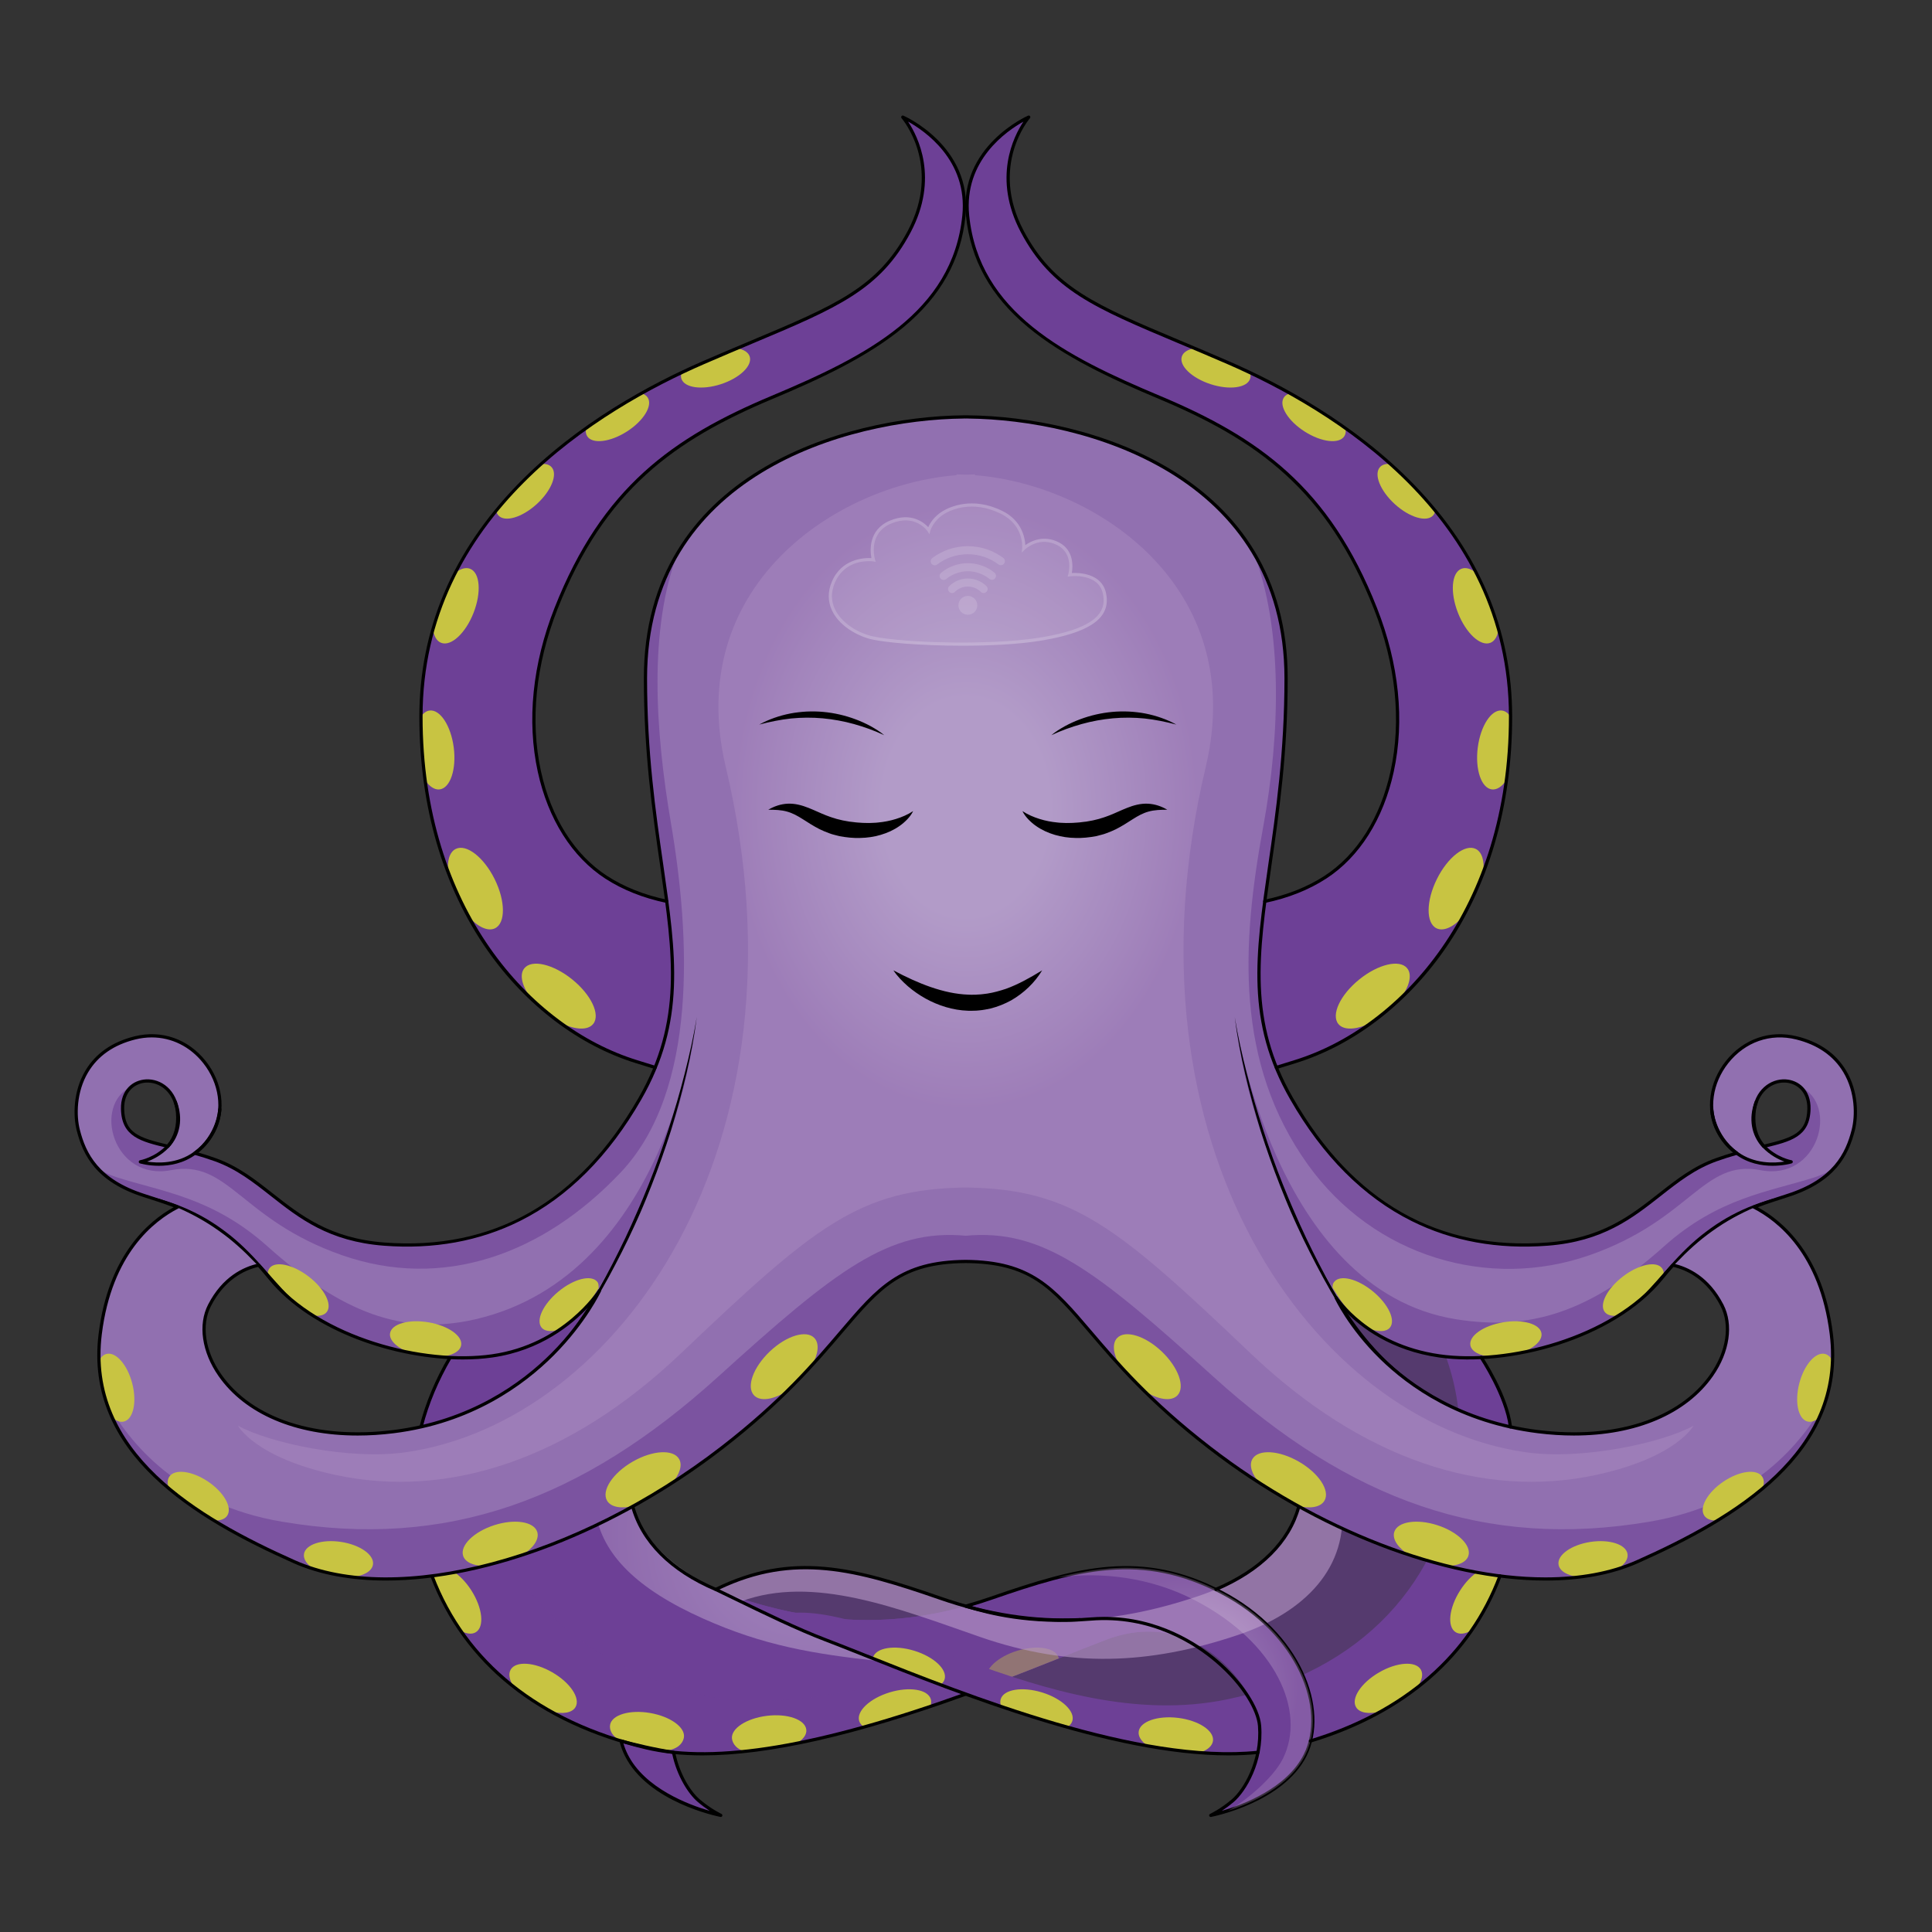 <?xml version="1.0" encoding="UTF-8" standalone="no"?>
<svg
   xmlns:dc="http://purl.org/dc/elements/1.1/"
   xmlns:cc="http://creativecommons.org/ns#"
   xmlns:rdf="http://www.w3.org/1999/02/22-rdf-syntax-ns#"
   xmlns:svg="http://www.w3.org/2000/svg"
   xmlns="http://www.w3.org/2000/svg"
   xmlns:sodipodi="http://sodipodi.sourceforge.net/DTD/sodipodi-0.dtd"
   xmlns:inkscape="http://www.inkscape.org/namespaces/inkscape"
   version="1.1"
   id="svg1484"
   xml:space="preserve"
   width="1600"
   height="1600"
   viewBox="0 0 1600 1600"
   sodipodi:docname="octo_zen.svg"
   inkscape:version="1.0.2 (e86c870879, 2021-01-15, custom)"><rect x="0" y="0" width="1600" height="1600" fill="#333333" stroke="none"/><defs
     id="defs1488"><clipPath
       clipPathUnits="userSpaceOnUse"
       id="clipPath1500"><path
         d="M 0,1200 H 1200 V 0 H 0 Z"
         id="path1498" /></clipPath><clipPath
       clipPathUnits="userSpaceOnUse"
       id="clipPath1516"><path
         d="m 308.592,394.488 c 0,0 -59.528,-54.992 -50.458,-130.96 v 0 c 9.072,-75.969 60.095,-129.26 143.434,-149.103 v 0 c 83.338,-19.842 229.039,45.638 285.732,67.181 v 0 c 56.693,21.544 93.544,-31.463 95.244,-53.574 v 0 C 784.245,105.922 773.19,87.78 765.82,81.544 v 0 c -7.37,-6.237 -13.606,-9.071 -13.606,-9.071 v 0 c 0,0 44.314,8.693 58.676,37.417 v 0 c 14.362,28.723 -3.684,75.968 -52.157,101.197 v 0 c -48.473,25.228 -87.306,15.591 -142.866,-3.685 v 0 C 560.308,188.126 510.985,190.11 455.993,208.535 v 0 C 401,226.96 371.341,269.395 404.969,329.858 v 0 c 32.647,58.698 -5.299,70.978 -42.755,70.979 v 0 c -26.939,0.001 -53.622,-6.349 -53.622,-6.349"
         id="path1514" /></clipPath><clipPath
       clipPathUnits="userSpaceOnUse"
       id="clipPath1524"><path
         d="M -32768,32767 H 32767 V -32768 H -32768 Z"
         id="path1522" /></clipPath><radialGradient
       fx="0"
       fy="0"
       cx="0"
       cy="0"
       r="1"
       gradientUnits="userSpaceOnUse"
       gradientTransform="matrix(229.057,0,0,-229.057,536.44,236.655)"
       spreadMethod="pad"
       id="radialGradient1532"><stop
         style="stop-opacity:0.9;stop-color:#ffffff"
         offset="0"
         id="stop1526" /><stop
         style="stop-opacity:0.9;stop-color:#ffffff"
         offset="0.149"
         id="stop1528" /><stop
         style="stop-opacity:1;stop-color:#ffffff"
         offset="1"
         id="stop1530" /></radialGradient><mask
       maskUnits="userSpaceOnUse"
       x="0"
       y="0"
       width="1"
       height="1"
       id="mask1534"><g
         id="g1544"><g
           clip-path="url(#clipPath1524)"
           id="g1542"><g
             id="g1540"><g
               id="g1538"><path
                 d="M -32768,32767 H 32767 V -32768 H -32768 Z"
                 style="fill:url(#radialGradient1532);stroke:none"
                 id="path1536" /></g></g></g></g></mask><radialGradient
       fx="0"
       fy="0"
       cx="0"
       cy="0"
       r="1"
       gradientUnits="userSpaceOnUse"
       gradientTransform="matrix(229.057,0,0,-229.057,536.44,236.655)"
       spreadMethod="pad"
       id="radialGradient1556"><stop
         style="stop-opacity:1;stop-color:#9170b0"
         offset="0"
         id="stop1550" /><stop
         style="stop-opacity:1;stop-color:#9170b0"
         offset="0.149"
         id="stop1552" /><stop
         style="stop-opacity:1;stop-color:#9170b0"
         offset="1"
         id="stop1554" /></radialGradient><clipPath
       clipPathUnits="userSpaceOnUse"
       id="clipPath1566"><path
         d="M 0,1200 H 1200 V 0 H 0 Z"
         id="path1564" /></clipPath><clipPath
       clipPathUnits="userSpaceOnUse"
       id="clipPath1574"><path
         d="M 257.194,397.074 H 599.991 V 111.063 H 257.194 Z"
         id="path1572" /></clipPath><clipPath
       clipPathUnits="userSpaceOnUse"
       id="clipPath1590"><path
         d="M 370.01,273.835 H 546.52 V 168.265 H 370.01 Z"
         id="path1588" /></clipPath><clipPath
       clipPathUnits="userSpaceOnUse"
       id="clipPath1594"><path
         d="m 460.194,205.324 c -40.473,17.846 -65.677,39.313 -69.477,68.511 -0.931,-0.571 -1.862,-1.14 -2.788,-1.711 -5.978,-3.685 -11.773,-7.903 -17.918,-11.387 4.298,-26.365 25.746,-47.684 66.99,-66.091 37.352,-16.671 67.748,-21.827 109.518,-26.381 -22.904,9.103 -55.123,23.3 -86.325,37.059"
         id="path1592" /></clipPath><radialGradient
       fx="0"
       fy="0"
       cx="0"
       cy="0"
       r="1"
       gradientUnits="userSpaceOnUse"
       gradientTransform="matrix(204.312,0,0,-204.312,501.224,246.351)"
       spreadMethod="pad"
       id="radialGradient1604"><stop
         style="stop-opacity:1;stop-color:#ffffff"
         offset="0"
         id="stop1596" /><stop
         style="stop-opacity:1;stop-color:#ffffff"
         offset="0.299"
         id="stop1598" /><stop
         style="stop-opacity:1;stop-color:#ba9bc9"
         offset="0.902"
         id="stop1600" /><stop
         style="stop-opacity:1;stop-color:#ba9bc9"
         offset="1"
         id="stop1602" /></radialGradient><clipPath
       clipPathUnits="userSpaceOnUse"
       id="clipPath1658"><path
         d="m 389.11,109.89 c 10.67,-21.341 37.868,-31.622 51.148,-35.5 v 0 c -12.869,7.323 -29.426,19.268 -37.542,35.5 v 0 c -0.821,1.642 -1.523,3.35 -2.132,5.105 v 0 c -5.898,1.318 -11.299,2.689 -14.725,3.68 v 0 c 0.784,-3.076 1.866,-6.017 3.251,-8.785"
         id="path1656" /></clipPath><clipPath
       clipPathUnits="userSpaceOnUse"
       id="clipPath1666"><path
         d="M -32768,32767 H 32767 V -32768 H -32768 Z"
         id="path1664" /></clipPath><radialGradient
       fx="0"
       fy="0"
       cx="0"
       cy="0"
       r="1"
       gradientUnits="userSpaceOnUse"
       gradientTransform="matrix(24.8,0,0,-24.8,413.059,96.533)"
       spreadMethod="pad"
       id="radialGradient1674"><stop
         style="stop-opacity:0.9;stop-color:#ffffff"
         offset="0"
         id="stop1668" /><stop
         style="stop-opacity:0.9;stop-color:#ffffff"
         offset="0.149"
         id="stop1670" /><stop
         style="stop-opacity:1;stop-color:#ffffff"
         offset="1"
         id="stop1672" /></radialGradient><mask
       maskUnits="userSpaceOnUse"
       x="0"
       y="0"
       width="1"
       height="1"
       id="mask1676"><g
         id="g1686"><g
           clip-path="url(#clipPath1666)"
           id="g1684"><g
             id="g1682"><g
               id="g1680"><path
                 d="M -32768,32767 H 32767 V -32768 H -32768 Z"
                 style="fill:url(#radialGradient1674);stroke:none"
                 id="path1678" /></g></g></g></g></mask><radialGradient
       fx="0"
       fy="0"
       cx="0"
       cy="0"
       r="1"
       gradientUnits="userSpaceOnUse"
       gradientTransform="matrix(24.8,0,0,-24.8,413.059,96.533)"
       spreadMethod="pad"
       id="radialGradient1698"><stop
         style="stop-opacity:1;stop-color:#9170b0"
         offset="0"
         id="stop1692" /><stop
         style="stop-opacity:1;stop-color:#9170b0"
         offset="0.149"
         id="stop1694" /><stop
         style="stop-opacity:1;stop-color:#9170b0"
         offset="1"
         id="stop1696" /></radialGradient><clipPath
       clipPathUnits="userSpaceOnUse"
       id="clipPath1708"><path
         d="M 795.031,329.858 C 828.66,269.395 799,226.96 744.008,208.535 v 0 C 689.016,190.11 639.692,188.126 584.133,207.402 v 0 c -54.243,18.818 -92.544,28.451 -139.438,5.419 v 0 c 17.723,-8.444 46.301,-22.967 68.005,-31.215 v 0 c 56.693,-21.543 202.393,-87.023 285.732,-67.181 v 0 c 83.339,19.843 134.363,73.134 143.434,149.103 v 0 c 9.07,75.968 -50.457,130.96 -50.457,130.96 v 0 c 0,0 -26.687,6.348 -53.622,6.349 v 0 c -37.46,0.001 -75.406,-12.274 -42.756,-70.979"
         id="path1706" /></clipPath><clipPath
       clipPathUnits="userSpaceOnUse"
       id="clipPath1716"><path
         d="M -32768,32767 H 32767 V -32768 H -32768 Z"
         id="path1714" /></clipPath><radialGradient
       fx="0"
       fy="0"
       cx="0"
       cy="0"
       r="1"
       gradientUnits="userSpaceOnUse"
       gradientTransform="matrix(203.801,0,0,-203.801,693.751,255.783)"
       spreadMethod="pad"
       id="radialGradient1724"><stop
         style="stop-opacity:0.9;stop-color:#ffffff"
         offset="0"
         id="stop1718" /><stop
         style="stop-opacity:0.9;stop-color:#ffffff"
         offset="0.149"
         id="stop1720" /><stop
         style="stop-opacity:1;stop-color:#ffffff"
         offset="1"
         id="stop1722" /></radialGradient><mask
       maskUnits="userSpaceOnUse"
       x="0"
       y="0"
       width="1"
       height="1"
       id="mask1726"><g
         id="g1736"><g
           clip-path="url(#clipPath1716)"
           id="g1734"><g
             id="g1732"><g
               id="g1730"><path
                 d="M -32768,32767 H 32767 V -32768 H -32768 Z"
                 style="fill:url(#radialGradient1724);stroke:none"
                 id="path1728" /></g></g></g></g></mask><radialGradient
       fx="0"
       fy="0"
       cx="0"
       cy="0"
       r="1"
       gradientUnits="userSpaceOnUse"
       gradientTransform="matrix(203.801,0,0,-203.801,693.751,255.783)"
       spreadMethod="pad"
       id="radialGradient1748"><stop
         style="stop-opacity:1;stop-color:#9170b0"
         offset="0"
         id="stop1742" /><stop
         style="stop-opacity:1;stop-color:#9170b0"
         offset="0.149"
         id="stop1744" /><stop
         style="stop-opacity:1;stop-color:#9170b0"
         offset="1"
         id="stop1746" /></radialGradient><clipPath
       clipPathUnits="userSpaceOnUse"
       id="clipPath1758"><path
         d="M 0,1200 H 1200 V 0 H 0 Z"
         id="path1756" /></clipPath><clipPath
       clipPathUnits="userSpaceOnUse"
       id="clipPath1766"><path
         d="M 444.695,400.837 H 942.806 V 110.728 H 444.695 Z"
         id="path1764" /></clipPath><clipPath
       clipPathUnits="userSpaceOnUse"
       id="clipPath1786"><path
         d="M 444.695,277.693 H 834.02 V 169.708 H 444.695 Z"
         id="path1784" /></clipPath><clipPath
       clipPathUnits="userSpaceOnUse"
       id="clipPath1790"><path
         d="m 809.099,277.693 c -1.97,-32.923 -27.646,-56.611 -65.091,-69.157 -54.993,-18.426 -104.316,-20.41 -159.874,-1.134 -54.244,18.818 -92.545,28.451 -139.439,5.419 4.55,-2.168 9.818,-4.737 15.499,-7.497 45.105,16.787 97.672,-4.308 148.728,-22.022 55.558,-19.275 104.882,-17.291 159.874,1.134 42.136,14.118 69.387,42.336 64.701,81.957 -8.049,3.938 -16.093,7.862 -24.398,11.3"
         id="path1788" /></clipPath><radialGradient
       fx="0"
       fy="0"
       cx="0"
       cy="0"
       r="1"
       gradientUnits="userSpaceOnUse"
       gradientTransform="matrix(-191.904,-9,-4.681,99.818,592.056,334.394)"
       spreadMethod="pad"
       id="radialGradient1800"><stop
         style="stop-opacity:1;stop-color:#ffffff"
         offset="0"
         id="stop1792" /><stop
         style="stop-opacity:1;stop-color:#ffffff"
         offset="0.153"
         id="stop1794" /><stop
         style="stop-opacity:1;stop-color:#ba9bc9"
         offset="0.902"
         id="stop1796" /><stop
         style="stop-opacity:1;stop-color:#ba9bc9"
         offset="1"
         id="stop1798" /></radialGradient><clipPath
       clipPathUnits="userSpaceOnUse"
       id="clipPath1846"><path
         d="m 615.867,207.402 c -5.347,-1.856 -10.635,-3.511 -15.876,-4.974 v 0 c 8.931,-2.396 35.359,-11.468 77.525,-7.999 v 0 c 60.443,4.969 103.328,-44.286 105.029,-66.397 v 0 c 1.7,-22.11 -9.355,-40.252 -16.725,-46.488 v 0 c -7.37,-6.237 -13.606,-9.071 -13.606,-9.071 v 0 c 0,0 44.314,8.693 58.676,37.417 v 0 c 14.362,28.723 -3.684,75.968 -52.157,101.197 v 0 c -20.748,10.798 -39.738,15.209 -59.022,15.21 v 0 c -25.767,0.002 -52.066,-7.87 -83.844,-18.895"
         id="path1844" /></clipPath><clipPath
       clipPathUnits="userSpaceOnUse"
       id="clipPath1854"><path
         d="M -32768,32767 H 32767 V -32768 H -32768 Z"
         id="path1852" /></clipPath><radialGradient
       fx="0"
       fy="0"
       cx="0"
       cy="0"
       r="1"
       gradientUnits="userSpaceOnUse"
       gradientTransform="matrix(93.666,0,0,-93.666,707.838,149.385)"
       spreadMethod="pad"
       id="radialGradient1862"><stop
         style="stop-opacity:0.9;stop-color:#ffffff"
         offset="0"
         id="stop1856" /><stop
         style="stop-opacity:0.9;stop-color:#ffffff"
         offset="0.149"
         id="stop1858" /><stop
         style="stop-opacity:1;stop-color:#ffffff"
         offset="1"
         id="stop1860" /></radialGradient><mask
       maskUnits="userSpaceOnUse"
       x="0"
       y="0"
       width="1"
       height="1"
       id="mask1864"><g
         id="g1874"><g
           clip-path="url(#clipPath1854)"
           id="g1872"><g
             id="g1870"><g
               id="g1868"><path
                 d="M -32768,32767 H 32767 V -32768 H -32768 Z"
                 style="fill:url(#radialGradient1862);stroke:none"
                 id="path1866" /></g></g></g></g></mask><radialGradient
       fx="0"
       fy="0"
       cx="0"
       cy="0"
       r="1"
       gradientUnits="userSpaceOnUse"
       gradientTransform="matrix(93.666,0,0,-93.666,707.838,149.385)"
       spreadMethod="pad"
       id="radialGradient1886"><stop
         style="stop-opacity:1;stop-color:#9170b0"
         offset="0"
         id="stop1880" /><stop
         style="stop-opacity:1;stop-color:#9170b0"
         offset="0.149"
         id="stop1882" /><stop
         style="stop-opacity:1;stop-color:#9170b0"
         offset="1"
         id="stop1884" /></radialGradient><clipPath
       clipPathUnits="userSpaceOnUse"
       id="clipPath1896"><path
         d="M 0,1200 H 1200 V 0 H 0 Z"
         id="path1894" /></clipPath><clipPath
       clipPathUnits="userSpaceOnUse"
       id="clipPath1908"><path
         d="M 657.349,226.29 H 815.686 V 75.391 H 657.349 Z"
         id="path1906" /></clipPath><clipPath
       clipPathUnits="userSpaceOnUse"
       id="clipPath1912"><path
         d="m 758.733,211.087 c -35.51,18.481 -65.854,18.24 -101.384,9.216 26.694,3.528 57.09,0.326 85.227,-14.319 49.884,-25.963 69.205,-68.801 54.425,-98.362 -5.946,-11.892 -23.043,-26.251 -33.99,-32.231 14.066,4.51 38.024,14.788 47.879,34.499 14.363,28.724 -3.684,75.968 -52.157,101.197"
         id="path1910" /></clipPath><radialGradient
       fx="0"
       fy="0"
       cx="0"
       cy="0"
       r="1"
       gradientUnits="userSpaceOnUse"
       gradientTransform="matrix(77.331,0,0,-77.331,736.518,150.841)"
       spreadMethod="pad"
       id="radialGradient1922"><stop
         style="stop-opacity:1;stop-color:#ffffff"
         offset="0"
         id="stop1914" /><stop
         style="stop-opacity:1;stop-color:#ffffff"
         offset="0.299"
         id="stop1916" /><stop
         style="stop-opacity:1;stop-color:#ba9bc9"
         offset="0.902"
         id="stop1918" /><stop
         style="stop-opacity:1;stop-color:#ba9bc9"
         offset="1"
         id="stop1920" /></radialGradient><clipPath
       clipPathUnits="userSpaceOnUse"
       id="clipPath1948"><path
         d="M 47.294,941.291 H 1152.71 V 219.374 H 47.294 Z"
         id="path1946" /></clipPath><clipPath
       clipPathUnits="userSpaceOnUse"
       id="clipPath1952"><path
         d="m 955.471,310.866 c -92.975,11.622 -123.874,83.622 -123.874,83.622 0,0 17.008,-30.047 62.647,-36.566 45.638,-6.52 109.227,12.755 138.141,48.283 2.352,2.889 4.645,5.57 6.899,8.095 9.343,-2.065 21.851,-8.107 30.518,-24.914 15.497,-30.047 -21.354,-90.142 -114.331,-78.52 m 134.221,198.071 c 2.268,26.15 34.725,25.866 34.157,2.339 -0.386,-16.058 -10.419,-18.912 -28.1,-23.161 -3.993,4.578 -6.889,11.225 -6.057,20.822 M 244.528,310.866 c -92.975,-11.622 -129.826,48.473 -114.33,78.52 8.667,16.807 21.176,22.849 30.519,24.914 2.253,-2.525 4.546,-5.206 6.898,-8.095 28.913,-35.528 92.504,-54.803 138.142,-48.283 45.637,6.519 62.645,36.566 62.645,36.566 0,0 -30.897,-72 -123.874,-83.622 M 76.15,511.276 c -0.566,23.527 31.89,23.811 34.158,-2.339 0.832,-9.597 -2.063,-16.244 -6.056,-20.822 -17.683,4.249 -27.714,7.103 -28.102,23.161 m 1075.195,-13.182 c 4.111,16.016 0.663,48.52 -35.244,57.402 -35.905,8.882 -63.118,-30.142 -48.944,-57.826 3.234,-6.319 7.374,-10.737 11.83,-13.816 -3.994,-1.134 -8.225,-2.451 -12.681,-4.043 C 1030.59,467.055 1016.7,431.622 961.425,427.37 906.149,423.118 845.771,442.11 802.401,517.796 759.031,593.48 799,653.008 799,778.866 c 0,124.497 -120.647,161.618 -197.738,162.407 0,0.002 -0.002,0.019 -0.002,0.019 -0.416,0 -0.841,-0.008 -1.26,-0.01 -0.418,0.002 -0.843,0.01 -1.259,0.01 0,0 -0.002,-0.017 -0.002,-0.019 -77.092,-0.789 -197.738,-37.91 -197.738,-162.407 0,-125.858 39.969,-185.386 -3.402,-261.07 -43.37,-75.686 -103.748,-94.678 -159.023,-90.426 -55.275,4.252 -69.166,39.685 -104.882,52.441 -4.456,1.592 -8.687,2.909 -12.681,4.043 4.457,3.079 8.596,7.497 11.831,13.816 14.172,27.684 -13.039,66.708 -48.946,57.826 -35.905,-8.882 -39.354,-41.386 -35.244,-57.402 4.11,-16.015 12.473,-31.463 40.819,-40.535 7.363,-2.356 14.219,-4.559 20.846,-7.147 -15.78,-8.061 -41.841,-28.754 -48.058,-78.884 -9.071,-73.134 58.11,-113.67 120.472,-141.449 62.363,-27.78 173.481,-0.567 265.89,70.866 91.84,70.993 83.441,115.1 151.377,115.641 67.936,-0.541 59.537,-44.648 151.378,-115.641 92.409,-71.433 203.527,-98.646 265.889,-70.866 62.363,27.779 129.543,68.315 120.473,141.449 -6.218,50.13 -32.279,70.823 -48.06,78.884 6.627,2.588 13.485,4.791 20.847,7.147 28.347,9.072 36.708,24.52 40.818,40.535"
         id="path1950" /></clipPath><clipPath
       clipPathUnits="userSpaceOnUse"
       id="clipPath1956"><path
         d="M -32768,32767 H 32767 V -32768 H -32768 Z"
         id="path1954" /></clipPath><radialGradient
       fx="0.08"
       fy="-0.001"
       cx="0"
       cy="0"
       r="1"
       gradientUnits="userSpaceOnUse"
       gradientTransform="matrix(3.535,452.402,346.03,-2.704,604.529,609.921)"
       spreadMethod="pad"
       id="radialGradient1966"><stop
         style="stop-opacity:0;stop-color:#ffffff"
         offset="0"
         id="stop1958" /><stop
         style="stop-opacity:0;stop-color:#ffffff"
         offset="0.283"
         id="stop1960" /><stop
         style="stop-opacity:1;stop-color:#ffffff"
         offset="0.726"
         id="stop1962" /><stop
         style="stop-opacity:1;stop-color:#ffffff"
         offset="1"
         id="stop1964" /></radialGradient><mask
       maskUnits="userSpaceOnUse"
       x="0"
       y="0"
       width="1"
       height="1"
       id="mask1968"><g
         id="g1978"><g
           clip-path="url(#clipPath1956)"
           id="g1976"><g
             id="g1974"><g
               id="g1972"><path
                 d="M -32768,32767 H 32767 V -32768 H -32768 Z"
                 style="fill:url(#radialGradient1966);stroke:none"
                 id="path1970" /></g></g></g></g></mask><radialGradient
       fx="0.08"
       fy="-0.001"
       cx="0"
       cy="0"
       r="1"
       gradientUnits="userSpaceOnUse"
       gradientTransform="matrix(3.535,452.402,346.03,-2.704,604.529,609.921)"
       spreadMethod="pad"
       id="radialGradient1988"><stop
         style="stop-opacity:1;stop-color:#9170b0"
         offset="0"
         id="stop1980" /><stop
         style="stop-opacity:1;stop-color:#9170b0"
         offset="0.283"
         id="stop1982" /><stop
         style="stop-opacity:1;stop-color:#6d4096"
         offset="0.726"
         id="stop1984" /><stop
         style="stop-opacity:1;stop-color:#6d4096"
         offset="1"
         id="stop1986" /></radialGradient><clipPath
       clipPathUnits="userSpaceOnUse"
       id="clipPath2014"><path
         d="M 60.368,568.445 H 432.895 V 356.666 H 60.368 Z"
         id="path2012" /></clipPath><clipPath
       clipPathUnits="userSpaceOnUse"
       id="clipPath2030"><path
         d="M 147.867,905.546 H 1052.13 V 279.681 H 147.867 Z"
         id="path2028" /></clipPath><clipPath
       clipPathUnits="userSpaceOnUse"
       id="clipPath2034"><path
         d="m 947.75,298.077 c -131.176,18.895 -254.608,189.687 -198.641,425.797 26.459,111.619 -67.846,175.253 -143.338,181.207 -0.045,0.296 -0.07,0.465 -0.07,0.465 -1.883,0 -3.786,-0.05 -5.701,-0.127 -1.914,0.077 -3.819,0.127 -5.7,0.127 0,0 -0.026,-0.169 -0.071,-0.465 C 518.737,899.127 424.432,835.493 450.89,723.874 506.858,487.764 383.427,316.972 252.251,298.077 c -35.188,-5.069 -85.061,5.795 -104.384,16.474 0,0 10.386,-19.798 60.661,-30.614 69.839,-15.023 145.229,9.638 214.317,75.368 82.987,78.954 110.735,102.348 177.155,103.221 66.421,-0.873 94.168,-24.267 177.156,-103.221 69.088,-65.73 144.478,-90.391 214.315,-75.368 50.277,10.816 60.663,30.614 60.663,30.614 -19.324,-10.679 -69.198,-21.543 -104.384,-16.474"
         id="path2032" /></clipPath><radialGradient
       fx="0"
       fy="0"
       cx="0"
       cy="0"
       r="1"
       gradientUnits="userSpaceOnUse"
       gradientTransform="matrix(-156.146,-0.761,-0.99,203.047,600,698.929)"
       spreadMethod="pad"
       id="radialGradient2044"><stop
         style="stop-opacity:1;stop-color:#ffffff"
         offset="0"
         id="stop2036" /><stop
         style="stop-opacity:1;stop-color:#ffffff"
         offset="0.334"
         id="stop2038" /><stop
         style="stop-opacity:1;stop-color:#ba9bc9"
         offset="0.922"
         id="stop2040" /><stop
         style="stop-opacity:1;stop-color:#ba9bc9"
         offset="1"
         id="stop2042" /></radialGradient><clipPath
       clipPathUnits="userSpaceOnUse"
       id="clipPath2066"><path
         d="M 767.105,568.445 H 1139.63 V 356.666 H 767.105 Z"
         id="path2064" /></clipPath><clipPath
       clipPathUnits="userSpaceOnUse"
       id="clipPath2082"><path
         d="M 69.175,856.506 H 424.943 V 412.083 H 69.175 Z"
         id="path2080" /></clipPath><clipPath
       clipPathUnits="userSpaceOnUse"
       id="clipPath2098"><path
         d="M 65.535,433.054 H 1134.47 V 219.374 H 65.535 Z"
         id="path2096" /></clipPath><clipPath
       clipPathUnits="userSpaceOnUse"
       id="clipPath2114"><path
         d="M 775.667,856.506 H 1130.82 V 411.97 H 775.667 Z"
         id="path2112" /></clipPath><clipPath
       clipPathUnits="userSpaceOnUse"
       id="clipPath2346"><path
         d="m 514.874,887.549 h 172.77 v -88.413 h -172.77 z"
         id="path2344" /></clipPath><clipPath
       clipPathUnits="userSpaceOnUse"
       id="clipPath2362"><path
         d="m 516.88,885.548 h 168.758 v -84.43 H 516.88 Z"
         id="path2360" /></clipPath><clipPath
       clipPathUnits="userSpaceOnUse"
       id="clipPath2378"><path
         d="m 595.446,830.087 h 11.717 V 818.37 h -11.717 z"
         id="path2376" /></clipPath><clipPath
       clipPathUnits="userSpaceOnUse"
       id="clipPath2394"><path
         d="m 578.219,860.984 h 46.08 v -29.113 h -46.08 z"
         id="path2392" /></clipPath></defs><sodipodi:namedview
     pagecolor="#ffffff"
     bordercolor="#666666"
     borderopacity="1"
     objecttolerance="10"
     gridtolerance="10"
     guidetolerance="10"
     inkscape:pageopacity="0"
     inkscape:pageshadow="2"
     inkscape:window-width="689"
     inkscape:window-height="480"
     id="namedview1486"
     showgrid="false"
     inkscape:zoom="0.459375"
     inkscape:cx="800"
     inkscape:cy="800"
     inkscape:window-x="0"
     inkscape:window-y="0"
     inkscape:window-maximized="0"
     inkscape:current-layer="g1492" /><g
     id="g1492"
     inkscape:groupmode="layer"
     inkscape:label="octo"
     transform="matrix(1.333,0,0,-1.333,0,1600)"><g
       id="g1494"><g
         id="g1496"
         clip-path="url(#clipPath1500)"><g
           id="g1502"
           transform="translate(308.592,394.488)"><path
             d="m 0,0 c 0,0 -59.527,-54.992 -50.457,-130.96 9.071,-75.969 60.095,-129.26 143.434,-149.102 83.337,-19.843 229.039,45.637 285.732,67.18 56.692,21.544 93.543,-31.464 95.243,-53.574 1.701,-22.11 -9.353,-40.252 -16.723,-46.488 -7.371,-6.237 -13.607,-9.072 -13.607,-9.072 0,0 44.315,8.694 58.677,37.418 14.362,28.724 -3.685,75.968 -52.157,101.197 -48.473,25.228 -87.307,15.59 -142.867,-3.685 -55.558,-19.276 -104.881,-17.292 -159.874,1.134 C 92.409,-167.527 62.749,-125.093 96.378,-64.63 152.504,36.284 0,0 0,0"
             style="fill:#6d4096;fill-opacity:1;fill-rule:nonzero;stroke:none"
             id="path1504" /></g><g
           id="g1506"
           transform="translate(308.592,394.488)"><path
             d="m 0,0 c 0,0 -59.527,-54.992 -50.457,-130.96 9.071,-75.969 60.095,-129.26 143.434,-149.102 83.337,-19.843 229.039,45.637 285.732,67.18 56.692,21.544 93.543,-31.464 95.243,-53.574 1.701,-22.11 -9.353,-40.252 -16.723,-46.488 -7.371,-6.237 -13.607,-9.072 -13.607,-9.072 0,0 44.315,8.694 58.677,37.418 14.362,28.724 -3.685,75.968 -52.157,101.197 -48.473,25.228 -87.307,15.59 -142.867,-3.685 -55.558,-19.276 -104.881,-17.292 -159.874,1.134 C 92.409,-167.527 62.749,-125.093 96.378,-64.63 152.504,36.284 0,0 0,0"
             style="fill:#6d4096;fill-opacity:1;fill-rule:nonzero;stroke:none"
             id="path1508" /></g></g></g><g
       id="g1510"><g
         id="g1512"
         clip-path="url(#clipPath1516)"><g
           id="g1518"><g
             id="g1520" /><g
             id="g1546"
             mask="url(#mask1534)"><g
               id="g1548"><path
                 d="m 308.592,394.488 c 0,0 -59.528,-54.992 -50.458,-130.96 v 0 c 9.072,-75.969 60.095,-129.26 143.434,-149.103 v 0 c 83.338,-19.842 229.039,45.638 285.732,67.181 v 0 c 56.693,21.544 93.544,-31.463 95.244,-53.574 v 0 C 784.245,105.922 773.19,87.78 765.82,81.544 v 0 c -7.37,-6.237 -13.606,-9.071 -13.606,-9.071 v 0 c 0,0 44.314,8.693 58.676,37.417 v 0 c 14.362,28.723 -3.684,75.968 -52.157,101.197 v 0 c -48.473,25.228 -87.306,15.591 -142.866,-3.685 v 0 C 560.308,188.126 510.985,190.11 455.993,208.535 v 0 C 401,226.96 371.341,269.395 404.969,329.858 v 0 c 32.647,58.698 -5.299,70.978 -42.755,70.979 v 0 c -26.939,0.001 -53.622,-6.349 -53.622,-6.349"
                 style="fill:url(#radialGradient1556);stroke:none"
                 id="path1558" /></g></g></g></g></g><g
       id="g1560"><g
         id="g1562"
         clip-path="url(#clipPath1566)"><g
           id="g1568"><g
             id="g1570" /><g
             id="g1582"><g
               clip-path="url(#clipPath1574)"
               opacity="0.6"
               id="g1580"><g
                 transform="translate(569.52,159.241)"
                 id="g1578"><path
                   d="m 0,0 c -45.438,-12.014 -96.039,-20.862 -130.772,-12.593 -83.339,19.843 -134.363,73.134 -143.434,149.103 -5.037,42.187 11.081,77.899 26.411,101.323 -8.014,-1.368 -13.134,-2.586 -13.134,-2.586 0,0 -59.527,-54.992 -50.457,-130.96 9.072,-75.969 60.095,-129.26 143.434,-149.102 60.726,-14.459 166.96,21.684 198.423,33.396 z"
                   style="fill:#6d4096;fill-opacity:1;fill-rule:nonzero;stroke:none"
                   id="path1576" /></g></g></g></g><g
           id="g1584"><g
             id="g1586" /><g
             id="g1618"><g
               clip-path="url(#clipPath1590)"
               opacity="0.3"
               id="g1616"><g
                 id="g1614"><g
                   clip-path="url(#clipPath1594)"
                   id="g1612"><g
                     id="g1610"><g
                       id="g1608"><path
                         d="m 460.194,205.324 c -40.473,17.846 -65.677,39.313 -69.477,68.511 -0.931,-0.571 -1.862,-1.14 -2.788,-1.711 -5.978,-3.685 -11.773,-7.903 -17.918,-11.387 4.298,-26.365 25.746,-47.684 66.99,-66.091 37.352,-16.671 67.748,-21.827 109.518,-26.381 -22.904,9.103 -55.123,23.3 -86.325,37.059"
                         style="fill:url(#radialGradient1604);stroke:none"
                         id="path1606" /></g></g></g></g></g></g></g><g
           id="g1620"
           transform="translate(598.859,1066.299)"><path
             d="m 0,0 c 4.398,43.146 -37.984,61.229 -37.984,61.229 0,0 26.079,-29.481 3.968,-71.151 -22.11,-41.669 -55.559,-49.983 -127.748,-81.353 -72.189,-31.37 -175.559,-99.213 -175.559,-219.969 0,-120.756 68.032,-193.89 133.796,-214.3 65.763,-20.409 75.401,-23.81 75.401,-23.81 v 121.889 c 0,0 -53.858,-9.637 -94.11,16.442 -40.252,26.078 -60.095,93.543 -31.181,166.96 28.913,73.418 70.866,104.598 134.362,131.244 C -55.559,-86.174 -5.953,-58.393 0,0"
             style="fill:#6d4096;fill-opacity:1;fill-rule:nonzero;stroke:none"
             id="path1622" /></g><g
           id="g1624"
           transform="translate(270.786,225.584)"><path
             d="m 0,0 c -1.262,-0.8 -2.145,-2.065 -2.688,-3.655 4.687,-12.515 10.782,-24.159 18.221,-34.863 3.586,-1.898 6.945,-2.31 9.367,-0.775 5.356,3.394 4.123,14.941 -2.753,25.792 C 15.271,-2.651 5.356,3.394 0,0"
             style="fill:#c8c442;fill-opacity:1;fill-rule:nonzero;stroke:none"
             id="path1626" /></g><g
           id="g1628"
           transform="translate(357.555,139.741)"><path
             d="m 0,0 c 3.17,5.491 -3.278,15.148 -14.402,21.571 -11.125,6.423 -22.713,7.179 -25.884,1.688 -1.612,-2.793 -0.727,-6.664 1.988,-10.64 7.155,-5.603 14.89,-10.738 23.179,-15.387 C -8.075,-4.548 -2.132,-3.692 0,0"
             style="fill:#c8c442;fill-opacity:1;fill-rule:nonzero;stroke:none"
             id="path1630" /></g><g
           id="g1632"
           transform="translate(424.878,120.811)"><path
             d="m 0,0 c 1.074,6.249 -8.318,13.079 -20.978,15.256 -12.66,2.177 -23.793,-1.125 -24.868,-7.373 -0.547,-3.179 1.188,-7.218 6.827,-10.02 8.653,-2.781 16.405,-4.45 25.79,-5.942 C -5.098,-8.264 -0.723,-4.202 0,0"
             style="fill:#c8c442;fill-opacity:1;fill-rule:nonzero;stroke:none"
             id="path1634" /></g><g
           id="g1636"
           transform="translate(500.932,125.742)"><path
             d="M 0,0 C -0.773,6.294 -11.736,10.125 -24.486,8.559 -37.235,6.991 -46.944,0.62 -46.171,-5.674 c 0.397,-3.227 3.264,-6.871 8.103,-7.851 10.775,1.122 21.24,2.752 32.357,5.026 C -1.893,-5.944 0.381,-3.1 0,0"
             style="fill:#c8c442;fill-opacity:1;fill-rule:nonzero;stroke:none"
             id="path1638" /></g><g
           id="g1640"
           transform="translate(578.28,144.673)"><path
             d="m 0,0 c -1.852,6.063 -13.312,7.939 -25.598,4.188 -12.286,-3.751 -20.744,-11.707 -18.893,-17.771 0.466,-1.525 1.542,-2.784 3.084,-3.757 13.874,3.895 27.661,8.236 41.054,12.761 C 0.291,-3 0.441,-1.446 0,0"
             style="fill:#c8c442;fill-opacity:1;fill-rule:nonzero;stroke:none"
             id="path1642" /></g><g
           id="g1644"
           transform="translate(657.65,170.563)"><path
             d="m 0,0 c -1.852,6.064 -13.312,7.939 -25.598,4.188 -12.286,-3.751 -20.744,-11.707 -18.893,-17.771 0.408,-1.335 1.303,-2.454 2.55,-3.368 15.316,5.751 29.545,11.378 42.086,16.369 C 0.106,-0.387 0.059,-0.192 0,0"
             style="fill:#c8c442;fill-opacity:1;fill-rule:nonzero;stroke:none"
             id="path1646" /></g><g
           id="g1648"
           transform="translate(385.859,118.674)"><path
             d="m 0,0 c 0.783,-3.076 1.866,-6.017 3.25,-8.784 14.362,-28.725 58.678,-37.418 58.678,-37.418 0,0 -6.237,2.835 -13.607,9.071 -5.439,4.603 -12.885,15.69 -15.73,30.07 C 21.736,-5.518 6.885,-1.99 0,0"
             style="fill:#6d4096;fill-opacity:1;fill-rule:nonzero;stroke:none"
             id="path1650" /></g></g></g><g
       id="g1652"><g
         id="g1654"
         clip-path="url(#clipPath1658)"><g
           id="g1660"><g
             id="g1662" /><g
             id="g1688"
             mask="url(#mask1676)"><g
               id="g1690"><path
                 d="m 389.11,109.89 c 10.67,-21.341 37.868,-31.622 51.148,-35.5 v 0 c -12.869,7.323 -29.426,19.268 -37.542,35.5 v 0 c -0.821,1.642 -1.523,3.35 -2.132,5.105 v 0 c -5.898,1.318 -11.299,2.689 -14.725,3.68 v 0 c 0.784,-3.076 1.866,-6.017 3.251,-8.785"
                 style="fill:url(#radialGradient1698);stroke:none"
                 id="path1700" /></g></g></g></g></g><g
       id="g1702"><g
         id="g1704"
         clip-path="url(#clipPath1708)"><g
           id="g1710"><g
             id="g1712" /><g
             id="g1738"
             mask="url(#mask1726)"><g
               id="g1740"><path
                 d="M 795.031,329.858 C 828.66,269.395 799,226.96 744.008,208.535 v 0 C 689.016,190.11 639.692,188.126 584.133,207.402 v 0 c -54.243,18.818 -92.544,28.451 -139.438,5.419 v 0 c 17.723,-8.444 46.301,-22.967 68.005,-31.215 v 0 c 56.693,-21.543 202.393,-87.023 285.732,-67.181 v 0 c 83.339,19.843 134.363,73.134 143.434,149.103 v 0 c 9.07,75.968 -50.457,130.96 -50.457,130.96 v 0 c 0,0 -26.687,6.348 -53.622,6.349 v 0 c -37.46,0.001 -75.406,-12.274 -42.756,-70.979"
                 style="fill:url(#radialGradient1748);stroke:none"
                 id="path1750" /></g></g></g></g></g><g
       id="g1752"><g
         id="g1754"
         clip-path="url(#clipPath1758)"><g
           id="g1760"><g
             id="g1762" /><g
             id="g1774"><g
               clip-path="url(#clipPath1766)"
               opacity="0.6"
               id="g1772"><g
                 transform="translate(891.409,394.488)"
                 id="g1770"><path
                   d="m 0,0 c 0,0 -152.504,36.284 -96.378,-64.63 33.629,-60.463 3.969,-102.897 -51.023,-121.322 -54.993,-18.426 -104.316,-20.41 -159.874,-1.134 -54.244,18.818 -92.545,28.451 -139.439,5.419 17.723,-8.443 46.301,-22.967 68.005,-31.215 56.693,-21.543 202.394,-87.023 285.732,-67.18 83.339,19.842 134.363,73.133 143.434,149.102 C 59.527,-54.992 0,0 0,0"
                   style="fill:#6d4096;fill-opacity:1;fill-rule:nonzero;stroke:none"
                   id="path1768" /></g></g></g></g><g
           id="g1776"
           transform="translate(891.409,394.488)"><path
             d="m 0,0 c 0,0 -5.202,1.237 -13.327,2.619 15.732,-23.358 33.02,-59.968 27.828,-103.459 -9.071,-75.969 -59.552,-131.698 -143.434,-149.102 -112.466,-23.335 -226.803,70.356 -282.53,51.301 11.22,-5.274 22.721,-10.428 32.754,-14.241 56.693,-21.543 202.394,-87.023 285.732,-67.18 83.339,19.842 134.363,73.133 143.434,149.102 C 59.527,-54.992 0,0 0,0"
             style="fill:#6d4096;fill-opacity:1;fill-rule:nonzero;stroke:none"
             id="path1778" /></g><g
           id="g1780"><g
             id="g1782" /><g
             id="g1814"><g
               clip-path="url(#clipPath1786)"
               opacity="0.6"
               id="g1812"><g
                 id="g1810"><g
                   clip-path="url(#clipPath1790)"
                   id="g1808"><g
                     id="g1806"><g
                       id="g1804"><path
                         d="m 809.099,277.693 c -1.97,-32.923 -27.646,-56.611 -65.091,-69.157 -54.993,-18.426 -104.316,-20.41 -159.874,-1.134 -54.244,18.818 -92.545,28.451 -139.439,5.419 4.55,-2.168 9.818,-4.737 15.499,-7.497 45.105,16.787 97.672,-4.308 148.728,-22.022 55.558,-19.275 104.882,-17.291 159.874,1.134 42.136,14.118 69.387,42.336 64.701,81.957 -8.049,3.938 -16.093,7.862 -24.398,11.3"
                         style="fill:url(#radialGradient1800);stroke:none"
                         id="path1802" /></g></g></g></g></g></g></g><g
           id="g1816"
           transform="translate(601.141,1066.299)"><path
             d="m 0,0 c -4.398,43.146 37.984,61.229 37.984,61.229 0,0 -26.079,-29.481 -3.968,-71.151 22.11,-41.669 55.558,-49.983 127.748,-81.353 72.188,-31.37 175.558,-99.213 175.558,-219.969 0,-120.756 -68.031,-193.89 -133.795,-214.3 -65.763,-20.409 -75.401,-23.81 -75.401,-23.81 v 121.889 c 0,0 53.858,-9.637 94.11,16.442 40.252,26.078 60.094,93.543 31.181,166.96 -28.913,73.418 -70.866,104.598 -134.362,131.244 C 55.559,-86.174 5.952,-58.393 0,0"
             style="fill:#6d4096;fill-opacity:1;fill-rule:nonzero;stroke:none"
             id="path1818" /></g><g
           id="g1820"
           transform="translate(929.214,225.584)"><path
             d="m 0,0 c 1.263,-0.8 2.146,-2.065 2.688,-3.655 -4.686,-12.515 -10.781,-24.159 -18.221,-34.863 -3.585,-1.898 -6.944,-2.31 -9.366,-0.775 -5.356,3.394 -4.123,14.941 2.753,25.792 C -15.271,-2.651 -5.355,3.394 0,0"
             style="fill:#c8c442;fill-opacity:1;fill-rule:nonzero;stroke:none"
             id="path1822" /></g><g
           id="g1824"
           transform="translate(842.445,139.741)"><path
             d="m 0,0 c -3.171,5.491 3.277,15.148 14.402,21.571 11.125,6.423 22.713,7.179 25.883,1.688 1.613,-2.793 0.727,-6.664 -1.987,-10.64 C 31.143,7.016 23.408,1.881 15.119,-2.768 8.075,-4.548 2.132,-3.692 0,0"
             style="fill:#c8c442;fill-opacity:1;fill-rule:nonzero;stroke:none"
             id="path1826" /></g><g
           id="g1828"
           transform="translate(707.432,124.468)"><path
             d="M 0,0 C 0.773,6.293 11.736,10.124 24.485,8.558 37.235,6.99 46.944,0.619 46.171,-5.674 45.774,-8.902 42.691,-11.48 38.066,-13.017 27.552,-12.209 16.674,-10.744 5.604,-8.773 1.786,-6.219 -0.381,-3.101 0,0"
             style="fill:#c8c442;fill-opacity:1;fill-rule:nonzero;stroke:none"
             id="path1830" /></g><g
           id="g1832"
           transform="translate(621.721,144.673)"><path
             d="M 0,0 C 1.851,6.063 13.312,7.939 25.597,4.188 37.883,0.437 46.342,-7.519 44.49,-13.583 44.024,-15.108 42.949,-16.367 41.407,-17.34 27.533,-13.445 13.745,-9.104 0.353,-4.579 -0.291,-3 -0.441,-1.446 0,0"
             style="fill:#c8c442;fill-opacity:1;fill-rule:nonzero;stroke:none"
             id="path1834" /></g><g
           id="g1836"
           transform="translate(542.35,170.563)"><path
             d="M 0,0 C 1.851,6.064 13.312,7.939 25.598,4.188 37.883,0.437 46.342,-7.519 44.49,-13.583 44.083,-14.918 43.187,-16.037 41.941,-16.951 26.625,-11.2 12.396,-5.573 -0.146,-0.582 -0.106,-0.387 -0.059,-0.192 0,0"
             style="fill:#c8c442;fill-opacity:1;fill-rule:nonzero;stroke:none"
             id="path1838" /></g></g></g><g
       id="g1840"><g
         id="g1842"
         clip-path="url(#clipPath1846)"><g
           id="g1848"><g
             id="g1850" /><g
             id="g1876"
             mask="url(#mask1864)"><g
               id="g1878"><path
                 d="m 615.867,207.402 c -5.347,-1.856 -10.635,-3.511 -15.876,-4.974 v 0 c 8.931,-2.396 35.359,-11.468 77.525,-7.999 v 0 c 60.443,4.969 103.328,-44.286 105.029,-66.397 v 0 c 1.7,-22.11 -9.355,-40.252 -16.725,-46.488 v 0 c -7.37,-6.237 -13.606,-9.071 -13.606,-9.071 v 0 c 0,0 44.314,8.693 58.676,37.417 v 0 c 14.362,28.723 -3.684,75.968 -52.157,101.197 v 0 c -20.748,10.798 -39.738,15.209 -59.022,15.21 v 0 c -25.767,0.002 -52.066,-7.87 -83.844,-18.895"
                 style="fill:url(#radialGradient1886);stroke:none"
                 id="path1888" /></g></g></g></g></g><g
       id="g1890"><g
         id="g1892"
         clip-path="url(#clipPath1896)"><g
           id="g1898"
           transform="translate(686.092,195.781)"><path
             d="m 0,0 c 33.729,0 58.264,-16.379 70.373,-26.703 15.315,-13.058 26.196,-29.523 27.076,-40.97 1.731,-22.488 -9.554,-40.965 -17.074,-47.329 -2.699,-2.283 -5.237,-4.112 -7.385,-5.519 13.006,3.785 40.375,13.999 50.914,35.077 13.977,27.952 -3.472,74.75 -51.724,99.863 C 23.321,39.847 -15.796,29.446 -69.896,10.676 -74.084,9.223 -78.289,7.875 -82.439,6.655 -71.328,3.489 -46.211,-3.444 -8.658,-0.356 -5.709,-0.114 -2.822,0 0,0 m 66.121,-124.309 c -0.427,0 -0.816,0.275 -0.951,0.695 -0.155,0.483 0.076,1.006 0.538,1.216 0.062,0.028 6.21,2.861 13.375,8.923 7.218,6.109 18.045,23.903 16.372,45.648 -0.701,9.114 -9.13,24.894 -26.38,39.602 -12.886,10.987 -40.104,28.968 -77.569,25.874 -38.554,-3.167 -64.129,4.126 -75.049,7.242 -1.079,0.307 -2.019,0.576 -2.816,0.79 -0.436,0.117 -0.74,0.509 -0.742,0.961 -0.002,0.45 0.297,0.846 0.732,0.967 5.201,1.453 10.522,3.12 15.816,4.955 54.596,18.941 94.089,29.425 143.657,3.628 49.294,-25.656 66.99,-73.729 52.589,-102.531 -14.416,-28.833 -57.549,-37.592 -59.379,-37.951 -0.064,-0.013 -0.128,-0.019 -0.193,-0.019"
             style="fill:#000000;fill-opacity:1;fill-rule:nonzero;stroke:none"
             id="path1900" /></g><g
           id="g1902"><g
             id="g1904" /><g
             id="g1936"><g
               clip-path="url(#clipPath1908)"
               opacity="0.3"
               id="g1934"><g
                 id="g1932"><g
                   clip-path="url(#clipPath1912)"
                   id="g1930"><g
                     id="g1928"><g
                       id="g1926"><path
                         d="m 758.733,211.087 c -35.51,18.481 -65.854,18.24 -101.384,9.216 26.694,3.528 57.09,0.326 85.227,-14.319 49.884,-25.963 69.205,-68.801 54.425,-98.362 -5.946,-11.892 -23.043,-26.251 -33.99,-32.231 14.066,4.51 38.024,14.788 47.879,34.499 14.363,28.724 -3.684,75.968 -52.157,101.197"
                         style="fill:url(#radialGradient1922);stroke:none"
                         id="path1924" /></g></g></g></g></g></g></g><g
           id="g1938"
           transform="translate(955.471,310.866)"><path
             d="m 0,0 c -92.976,11.622 -123.874,83.622 -123.874,83.622 0,0 17.008,-30.047 62.646,-36.566 C -15.59,40.536 48,59.812 76.914,95.339 c 2.352,2.89 4.645,5.57 6.898,8.096 9.343,-2.066 21.851,-8.108 30.519,-24.914 C 129.827,48.473 92.977,-11.622 0,0 m 134.221,198.071 c 2.267,26.15 34.724,25.866 34.157,2.339 -0.387,-16.057 -10.419,-18.912 -28.101,-23.161 -3.993,4.578 -6.888,11.225 -6.056,20.822 M -710.943,0 c -92.976,-11.622 -129.827,48.473 -114.33,78.521 8.667,16.806 21.175,22.848 30.518,24.914 2.253,-2.526 4.547,-5.206 6.899,-8.096 28.913,-35.527 92.503,-54.803 138.141,-48.283 45.638,6.519 62.646,36.566 62.646,36.566 0,0 -30.898,-72 -123.874,-83.622 m -168.378,200.41 c -0.567,23.527 31.889,23.811 34.158,-2.339 0.832,-9.597 -2.064,-16.244 -6.057,-20.822 -17.682,4.249 -27.714,7.104 -28.101,23.161 M 195.874,187.229 c 4.11,16.015 0.662,48.519 -35.244,57.401 -35.905,8.882 -63.118,-30.142 -48.945,-57.826 3.235,-6.319 7.375,-10.737 11.831,-13.816 -3.995,-1.134 -8.225,-2.451 -12.681,-4.043 C 75.118,156.189 61.229,120.756 5.953,116.504 c -55.275,-4.252 -115.653,14.74 -159.023,90.426 -43.37,75.684 -3.402,135.213 -3.402,261.07 0,124.497 -120.646,161.618 -197.738,162.407 0,0.002 -0.002,0.019 -0.002,0.019 -0.416,0 -0.841,-0.008 -1.26,-0.01 -0.418,0.002 -0.842,0.01 -1.258,0.01 0,0 -0.002,-0.017 -0.002,-0.019 -77.092,-0.789 -197.739,-37.91 -197.739,-162.407 0,-125.857 39.969,-185.386 -3.401,-261.07 -43.37,-75.686 -103.748,-94.678 -159.024,-90.426 -55.275,4.252 -69.166,39.685 -104.881,52.441 -4.456,1.592 -8.688,2.909 -12.681,4.043 4.456,3.079 8.596,7.497 11.83,13.816 14.173,27.684 -13.039,66.708 -48.945,57.826 -35.906,-8.882 -39.355,-41.386 -35.244,-57.401 4.11,-16.016 12.472,-31.464 40.819,-40.536 7.362,-2.356 14.219,-4.559 20.846,-7.147 -15.781,-8.061 -41.841,-28.754 -48.059,-78.884 -9.07,-73.134 58.11,-113.67 120.473,-141.449 62.362,-27.779 173.48,-0.567 265.889,70.866 91.84,70.993 83.442,115.1 151.377,115.641 67.937,-0.541 59.537,-44.648 151.378,-115.641 92.409,-71.433 203.528,-98.645 265.89,-70.866 62.362,27.779 129.543,68.315 120.472,141.449 -6.217,50.13 -32.279,70.823 -48.059,78.884 6.627,2.588 13.484,4.791 20.847,7.147 28.346,9.072 36.708,24.52 40.818,40.536"
             style="fill:#9170b0;fill-opacity:1;fill-rule:nonzero;stroke:none"
             id="path1940" /></g><g
           id="g1942"><g
             id="g1944" /><g
             id="g2006"><g
               clip-path="url(#clipPath1948)"
               opacity="0.6"
               id="g2004"><g
                 id="g2002"><g
                   clip-path="url(#clipPath1952)"
                   id="g2000"><g
                     id="g1998"><g
                       id="g1990" /><g
                       mask="url(#mask1968)"
                       id="g1996"><g
                         id="g1994"><path
                           d="m 955.471,310.866 c -92.975,11.622 -123.874,83.622 -123.874,83.622 0,0 17.008,-30.047 62.647,-36.566 45.638,-6.52 109.227,12.755 138.141,48.283 2.352,2.889 4.645,5.57 6.899,8.095 9.343,-2.065 21.851,-8.107 30.518,-24.914 15.497,-30.047 -21.354,-90.142 -114.331,-78.52 m 134.221,198.071 c 2.268,26.15 34.725,25.866 34.157,2.339 -0.386,-16.058 -10.419,-18.912 -28.1,-23.161 -3.993,4.578 -6.889,11.225 -6.057,20.822 M 244.528,310.866 c -92.975,-11.622 -129.826,48.473 -114.33,78.52 8.667,16.807 21.176,22.849 30.519,24.914 2.253,-2.525 4.546,-5.206 6.898,-8.095 28.913,-35.528 92.504,-54.803 138.142,-48.283 45.637,6.519 62.645,36.566 62.645,36.566 0,0 -30.897,-72 -123.874,-83.622 M 76.15,511.276 c -0.566,23.527 31.89,23.811 34.158,-2.339 0.832,-9.597 -2.063,-16.244 -6.056,-20.822 -17.683,4.249 -27.714,7.103 -28.102,23.161 m 1075.195,-13.182 c 4.111,16.016 0.663,48.52 -35.244,57.402 -35.905,8.882 -63.118,-30.142 -48.944,-57.826 3.234,-6.319 7.374,-10.737 11.83,-13.816 -3.994,-1.134 -8.225,-2.451 -12.681,-4.043 C 1030.59,467.055 1016.7,431.622 961.425,427.37 906.149,423.118 845.771,442.11 802.401,517.796 759.031,593.48 799,653.008 799,778.866 c 0,124.497 -120.647,161.618 -197.738,162.407 0,0.002 -0.002,0.019 -0.002,0.019 -0.416,0 -0.841,-0.008 -1.26,-0.01 -0.418,0.002 -0.843,0.01 -1.259,0.01 0,0 -0.002,-0.017 -0.002,-0.019 -77.092,-0.789 -197.738,-37.91 -197.738,-162.407 0,-125.858 39.969,-185.386 -3.402,-261.07 -43.37,-75.686 -103.748,-94.678 -159.023,-90.426 -55.275,4.252 -69.166,39.685 -104.882,52.441 -4.456,1.592 -8.687,2.909 -12.681,4.043 4.457,3.079 8.596,7.497 11.831,13.816 14.172,27.684 -13.039,66.708 -48.946,57.826 -35.905,-8.882 -39.354,-41.386 -35.244,-57.402 4.11,-16.015 12.473,-31.463 40.819,-40.535 7.363,-2.356 14.219,-4.559 20.846,-7.147 -15.78,-8.061 -41.841,-28.754 -48.058,-78.884 -9.071,-73.134 58.11,-113.67 120.472,-141.449 62.363,-27.78 173.481,-0.567 265.89,70.866 91.84,70.993 83.441,115.1 151.377,115.641 67.936,-0.541 59.537,-44.648 151.378,-115.641 92.409,-71.433 203.527,-98.646 265.889,-70.866 62.363,27.779 129.543,68.315 120.473,141.449 -6.218,50.13 -32.279,70.823 -48.06,78.884 6.627,2.588 13.485,4.791 20.847,7.147 28.347,9.072 36.708,24.52 40.818,40.535"
                           style="fill:url(#radialGradient1988);stroke:none"
                           id="path1992" /></g></g></g></g></g></g></g></g><g
           id="g2008"><g
             id="g2010" /><g
             id="g2022"><g
               clip-path="url(#clipPath2014)"
               opacity="0.6"
               id="g2020"><g
                 transform="translate(295.426,380.689)"
                 id="g2018"><path
                   d="m 0,0 c -44.916,-10.385 -83.212,4.067 -129.1,45.169 -34.119,30.562 -65.608,34.016 -93.955,43.087 -4.695,1.502 -8.642,3.5 -12.002,5.847 6.144,-6.818 15.224,-12.791 29.105,-17.233 28.347,-9.071 49.228,-15.827 78.141,-51.354 28.914,-35.528 92.504,-54.803 138.142,-48.284 45.638,6.52 62.646,36.567 62.646,36.567 0,0 53.575,80.504 64.493,173.956 C 137.47,187.755 119.758,27.688 0,0"
                   style="fill:#6d4096;fill-opacity:1;fill-rule:nonzero;stroke:none"
                   id="path2016" /></g></g></g></g><g
           id="g2024"><g
             id="g2026" /><g
             id="g2058"><g
               clip-path="url(#clipPath2030)"
               opacity="0.3"
               id="g2056"><g
                 id="g2054"><g
                   clip-path="url(#clipPath2034)"
                   id="g2052"><g
                     id="g2050"><g
                       id="g2048"><path
                         d="m 947.75,298.077 c -131.176,18.895 -254.608,189.687 -198.641,425.797 26.459,111.619 -67.846,175.253 -143.338,181.207 -0.045,0.296 -0.07,0.465 -0.07,0.465 -1.883,0 -3.786,-0.05 -5.701,-0.127 -1.914,0.077 -3.819,0.127 -5.7,0.127 0,0 -0.026,-0.169 -0.071,-0.465 C 518.737,899.127 424.432,835.493 450.89,723.874 506.858,487.764 383.427,316.972 252.251,298.077 c -35.188,-5.069 -85.061,5.795 -104.384,16.474 0,0 10.386,-19.798 60.661,-30.614 69.839,-15.023 145.229,9.638 214.317,75.368 82.987,78.954 110.735,102.348 177.155,103.221 66.421,-0.873 94.168,-24.267 177.156,-103.221 69.088,-65.73 144.478,-90.391 214.315,-75.368 50.277,10.816 60.663,30.614 60.663,30.614 -19.324,-10.679 -69.198,-21.543 -104.384,-16.474"
                         style="fill:url(#radialGradient2044);stroke:none"
                         id="path2046" /></g></g></g></g></g></g></g><g
           id="g2060"><g
             id="g2062" /><g
             id="g2074"><g
               clip-path="url(#clipPath2066)"
               opacity="0.6"
               id="g2072"><g
                 transform="translate(904.574,380.689)"
                 id="g2070"><path
                   d="m 0,0 c 45.522,-7.285 83.213,4.067 129.1,45.169 34.12,30.562 65.609,34.016 93.956,43.087 4.694,1.502 8.641,3.5 12.002,5.847 C 228.914,87.285 219.833,81.312 205.953,76.87 177.606,67.799 156.725,61.043 127.811,25.516 98.897,-10.012 35.308,-29.287 -10.331,-22.768 c -45.638,6.52 -62.646,36.567 -62.646,36.567 0,0 -53.574,80.504 -64.492,173.956 0,0 24.132,-169.615 137.469,-187.755"
                   style="fill:#6d4096;fill-opacity:1;fill-rule:nonzero;stroke:none"
                   id="path2068" /></g></g></g></g><g
           id="g2076"><g
             id="g2078" /><g
             id="g2090"><g
               clip-path="url(#clipPath2082)"
               opacity="0.6"
               id="g2088"><g
                 transform="translate(81.899,525.362)"
                 id="g2086"><path
                   d="m 0,0 c -0.008,-0.003 -0.016,-0.006 -0.023,-0.01 -24.748,-11.151 -11.573,-58.984 24.322,-52.06 35.894,6.923 43.086,-30.615 106.015,-52.725 62.929,-22.11 125.291,0.378 173.481,51.401 48.188,51.024 43.072,147.023 31.181,216.756 -9.99,58.58 -13.711,121.003 4.11,167.782 -12.467,-20.974 -19.984,-46.584 -19.984,-77.64 0,-125.858 39.968,-185.386 -3.402,-261.07 -43.37,-75.686 -103.748,-94.678 -159.023,-90.426 -55.276,4.252 -69.166,39.685 -104.882,52.441 -4.456,1.592 -8.688,2.909 -12.681,4.043 -7.233,-5.389 -19.681,-8.578 -33.807,-5.366 9.885,2.209 15.13,7.524 17.046,9.627 C 4.67,-32.998 -5.361,-30.144 -5.749,-14.086 -5.905,-7.597 -3.542,-2.886 0,0"
                   style="fill:#6d4096;fill-opacity:1;fill-rule:nonzero;stroke:none"
                   id="path2084" /></g></g></g></g><g
           id="g2092"><g
             id="g2094" /><g
             id="g2106"><g
               clip-path="url(#clipPath2098)"
               opacity="0.6"
               id="g2104"><g
                 transform="translate(1024.826,254.92)"
                 id="g2102"><path
                   d="m 0,0 c -102.047,-17.281 -186.17,13.152 -271.181,90.246 -73.064,66.26 -106.067,91.816 -153.645,87.406 -47.578,4.41 -80.581,-21.146 -153.645,-87.406 C -663.481,13.152 -747.604,-17.281 -849.652,0 c -63.675,10.783 -95.047,48.75 -109.639,75.779 14.847,-48.3 67.549,-78.503 117.198,-100.62 62.363,-27.779 173.481,-0.566 265.89,70.866 91.84,70.994 83.441,115.1 151.377,115.641 67.936,-0.541 59.537,-44.647 151.378,-115.641 C -181.039,-25.407 -69.921,-52.62 -7.559,-24.841 42.091,-2.724 94.793,27.479 109.64,75.779 95.048,48.75 63.675,10.783 0,0"
                   style="fill:#6d4096;fill-opacity:1;fill-rule:nonzero;stroke:none"
                   id="path2100" /></g></g></g></g><g
           id="g2108"><g
             id="g2110" /><g
             id="g2122"><g
               clip-path="url(#clipPath2114)"
               opacity="0.6"
               id="g2120"><g
                 transform="translate(1118.1,525.362)"
                 id="g2118"><path
                   d="m 0,0 c 0.008,-0.003 0.017,-0.006 0.024,-0.01 24.747,-11.151 11.573,-58.984 -24.322,-52.06 -35.894,6.923 -43.087,-30.615 -106.015,-52.725 -62.93,-22.11 -134.325,-0.928 -175.196,56.126 -45.486,63.496 -41.248,136.913 -27.779,210.047 10.763,58.443 12.023,122.987 -5.797,169.766 12.467,-20.974 19.984,-46.584 19.984,-77.64 0,-125.858 -39.968,-185.386 3.402,-261.07 43.37,-75.686 103.748,-94.678 159.023,-90.426 55.276,4.252 69.165,39.685 104.882,52.441 4.456,1.592 8.687,2.909 12.681,4.043 7.232,-5.389 19.681,-8.578 33.807,-5.366 -9.885,2.209 -15.13,7.524 -17.046,9.627 17.682,4.249 27.714,7.103 28.101,23.161 C 5.905,-7.597 3.543,-2.886 0,0"
                   style="fill:#6d4096;fill-opacity:1;fill-rule:nonzero;stroke:none"
                   id="path2116" /></g></g></g></g><g
           id="g2124"
           transform="translate(423.427,968.804)"><path
             d="M 0,0 C -0.427,-1.319 -0.479,-2.605 -0.09,-3.801 1.759,-9.479 12.753,-10.989 24.468,-7.176 36.183,-3.362 44.181,4.332 42.332,10.01 41.462,12.684 38.548,14.42 34.5,15.125 27.932,12.352 21.011,9.409 13.669,6.22 9.221,4.286 4.653,2.214 0,0"
             style="fill:#c8c442;fill-opacity:1;fill-rule:nonzero;stroke:none"
             id="path2126" /></g><g
           id="g2128"
           transform="translate(364.791,929.303)"><path
             d="m 0,0 c 3.209,-5.036 14.233,-3.75 24.622,2.871 10.39,6.621 16.211,16.07 13.002,21.106 -0.829,1.3 -2.187,2.171 -3.914,2.645 C 22.283,20.227 10.682,13.009 -0.69,4.916 -1.055,3.052 -0.867,1.361 0,0"
             style="fill:#c8c442;fill-opacity:1;fill-rule:nonzero;stroke:none"
             id="path2130" /></g><g
           id="g2132"
           transform="translate(342.648,910.105)"><path
             d="m 0,0 c -1.414,1.554 -3.66,2.152 -6.359,1.938 -9.939,-8.907 -19.376,-18.609 -27.997,-29.136 0.22,-1.097 0.661,-2.063 1.368,-2.838 4.019,-4.415 14.663,-1.271 23.772,7.023 C -0.105,-14.719 4.021,-4.416 0,0"
             style="fill:#c8c442;fill-opacity:1;fill-rule:nonzero;stroke:none"
             id="path2134" /></g><g
           id="g2136"
           transform="translate(274.068,800.938)"><path
             d="m 0,0 c 6.156,-2.409 15.176,5.936 20.146,18.638 4.97,12.702 4.009,24.952 -2.147,27.36 -2.691,1.053 -5.93,0.052 -9.137,-2.471 C 3.199,32.482 -1.516,20.741 -5.071,8.288 -4.461,4.12 -2.751,1.076 0,0"
             style="fill:#c8c442;fill-opacity:1;fill-rule:nonzero;stroke:none"
             id="path2138" /></g><g
           id="g2140"
           transform="translate(273.185,709.868)"><path
             d="m 0,0 c 6.557,0.845 10.458,12.497 8.715,26.024 -1.744,13.529 -8.473,23.81 -15.029,22.965 -2.077,-0.267 -3.886,-1.622 -5.334,-3.773 0,-0.01 -10e-4,-0.019 -10e-4,-0.028 0,-13.768 0.893,-26.909 2.558,-39.43 C -6.415,1.813 -3.188,-0.411 0,0"
             style="fill:#c8c442;fill-opacity:1;fill-rule:nonzero;stroke:none"
             id="path2142" /></g><g
           id="g2144"
           transform="translate(307.575,623.593)"><path
             d="m 0,0 c 6.597,3.271 6.473,16.956 -0.276,30.565 -6.749,13.611 -17.568,21.992 -24.164,18.72 -3.933,-1.95 -5.476,-7.604 -4.651,-14.736 3.677,-9.611 7.866,-18.679 12.494,-27.194 C -10.842,0.905 -4.457,-2.21 0,0"
             style="fill:#c8c442;fill-opacity:1;fill-rule:nonzero;stroke:none"
             id="path2146" /></g><g
           id="g2148"
           transform="translate(330.279,579.622)"><path
             d="m 0,0 c 5.556,-5.224 11.302,-9.998 17.181,-14.318 9.053,-4.764 17.557,-5.501 21.065,-1.163 4.629,5.726 -1.196,18.11 -13.01,27.66 C 13.423,21.729 0.094,24.83 -4.535,19.104 -7.856,14.995 -5.795,7.458 0,0"
             style="fill:#c8c442;fill-opacity:1;fill-rule:nonzero;stroke:none"
             id="path2150" /></g><g
           id="g2152"
           transform="translate(203.03,385.223)"><path
             d="m 0,0 c 3.565,4.663 -1.509,14.533 -11.333,22.046 -9.825,7.512 -20.681,9.82 -24.247,5.156 -0.956,-1.251 -1.273,-2.885 -1.061,-4.739 0.41,-0.495 0.814,-0.975 1.226,-1.482 C -28.273,12.206 -19.011,4.428 -8.432,-2.221 -4.659,-2.77 -1.597,-2.089 0,0"
             style="fill:#c8c442;fill-opacity:1;fill-rule:nonzero;stroke:none"
             id="path2154" /></g><g
           id="g2156"
           transform="translate(266.193,378.786)"><path
             d="m 0,0 c -12.195,2.062 -22.874,-0.96 -23.853,-6.749 -0.75,-4.438 4.421,-9.21 12.368,-12.126 6.209,-1.201 12.416,-2.075 18.535,-2.611 7.257,0.587 12.582,3.266 13.259,7.272 C 21.287,-8.425 12.194,-2.062 0,0"
             style="fill:#c8c442;fill-opacity:1;fill-rule:nonzero;stroke:none"
             id="path2158" /></g><g
           id="g2160"
           transform="translate(371.873,399.986)"><path
             d="m 0,0 c 0.045,1.655 0.086,2.896 -0.827,4.003 -3.732,4.532 -14.496,1.832 -24.043,-6.03 -9.547,-7.863 -14.261,-17.91 -10.529,-22.442 2.27,-2.757 7.148,-2.823 12.767,-0.693 13.503,9.698 19.161,19.664 19.161,19.664 0,0 1.211,1.874 3.471,5.498"
             style="fill:#c8c442;fill-opacity:1;fill-rule:nonzero;stroke:none"
             id="path2162" /></g><g
           id="g2164"
           transform="translate(77.045,317.152)"><path
             d="M 0,0 C 5.832,1.52 8.114,12.146 5.097,23.735 2.079,35.325 -5.096,43.49 -10.928,41.971 -12.896,41.459 -14.449,39.891 -15.542,37.616 -15.075,24.855 -12.157,13.185 -7.32,2.473 -4.9,0.363 -2.344,-0.609 0,0"
             style="fill:#c8c442;fill-opacity:1;fill-rule:nonzero;stroke:none"
             id="path2166" /></g><g
           id="g2168"
           transform="translate(141.143,258.634)"><path
             d="m 0,0 c 3.372,4.995 -1.939,14.478 -11.865,21.179 -9.926,6.702 -20.707,8.085 -24.079,3.09 -1.312,-1.943 -1.296,-4.566 -0.221,-7.437 C -27.589,9.661 -18.149,3.096 -8.231,-2.961 -4.501,-3.183 -1.508,-2.233 0,0"
             style="fill:#c8c442;fill-opacity:1;fill-rule:nonzero;stroke:none"
             id="path2170" /></g><g
           id="g2172"
           transform="translate(211.941,242.343)"><path
             d="m 0,0 c -11.838,1.813 -22.175,-1.546 -23.087,-7.504 -0.505,-3.294 1.981,-6.69 6.301,-9.377 7.52,-2.298 15.582,-3.934 24.093,-4.929 6.859,0.835 11.854,3.682 12.476,7.74 C 20.695,-8.113 11.839,-1.813 0,0"
             style="fill:#c8c442;fill-opacity:1;fill-rule:nonzero;stroke:none"
             id="path2174" /></g><g
           id="g2176"
           transform="translate(333.764,248.594)"><path
             d="m 0,0 c -2.07,6.397 -14.051,8.249 -26.761,4.137 -12.711,-4.113 -21.337,-12.631 -19.266,-19.028 1.279,-3.955 6.35,-6.17 13.039,-6.314 7.847,1.943 15.806,4.237 23.837,6.87 C -2.362,-10.014 1.451,-4.485 0,0"
             style="fill:#c8c442;fill-opacity:1;fill-rule:nonzero;stroke:none"
             id="path2178" /></g><g
           id="g2180"
           transform="translate(421.913,293.854)"><path
             d="m 0,0 c -3.593,6.224 -16.53,5.481 -28.896,-1.658 -12.367,-7.14 -19.478,-17.973 -15.885,-24.196 2.36,-4.089 8.764,-5.152 16.381,-3.387 8.098,4.5 16.158,9.314 24.138,14.452 C 0.364,-9.403 2.211,-3.829 0,0"
             style="fill:#c8c442;fill-opacity:1;fill-rule:nonzero;stroke:none"
             id="path2182" /></g><g
           id="g2184"
           transform="translate(478.238,360.643)"><path
             d="m 0,0 c -10.345,-9.843 -14.715,-22.043 -9.761,-27.249 3.862,-4.059 12.25,-2.648 20.662,2.825 5.591,5.515 10.625,10.787 15.219,15.8 4.019,6.936 4.891,13.541 1.579,17.02 C 22.746,13.603 10.345,9.843 0,0"
             style="fill:#c8c442;fill-opacity:1;fill-rule:nonzero;stroke:none"
             id="path2186" /></g><g
           id="g2188"
           transform="translate(776.574,968.804)"><path
             d="m 0,0 c 0.427,-1.319 0.479,-2.605 0.09,-3.801 -1.849,-5.678 -12.844,-7.188 -24.559,-3.375 -11.714,3.814 -19.713,11.508 -17.864,17.186 0.871,2.674 3.785,4.41 7.832,5.115 6.569,-2.773 13.49,-5.716 20.832,-8.905 C -9.221,4.286 -4.653,2.214 0,0"
             style="fill:#c8c442;fill-opacity:1;fill-rule:nonzero;stroke:none"
             id="path2190" /></g><g
           id="g2192"
           transform="translate(835.209,929.303)"><path
             d="m 0,0 c -3.209,-5.036 -14.232,-3.75 -24.622,2.871 -10.389,6.621 -16.21,16.07 -13.001,21.106 0.829,1.3 2.187,2.171 3.914,2.645 C -22.283,20.227 -10.681,13.009 0.69,4.916 1.056,3.052 0.868,1.361 0,0"
             style="fill:#c8c442;fill-opacity:1;fill-rule:nonzero;stroke:none"
             id="path2194" /></g><g
           id="g2196"
           transform="translate(857.351,910.105)"><path
             d="m 0,0 c 1.415,1.554 3.66,2.152 6.36,1.938 9.939,-8.907 19.376,-18.609 27.997,-29.136 -0.22,-1.097 -0.662,-2.063 -1.368,-2.838 C 28.97,-34.451 18.326,-31.307 9.216,-23.013 0.106,-14.719 -4.02,-4.416 0,0"
             style="fill:#c8c442;fill-opacity:1;fill-rule:nonzero;stroke:none"
             id="path2198" /></g><g
           id="g2200"
           transform="translate(925.932,800.938)"><path
             d="m 0,0 c -6.156,-2.409 -15.177,5.936 -20.146,18.638 -4.971,12.702 -4.009,24.952 2.147,27.36 2.691,1.053 5.929,0.052 9.137,-2.471 C -3.199,32.482 1.516,20.741 5.071,8.288 4.461,4.12 2.75,1.076 0,0"
             style="fill:#c8c442;fill-opacity:1;fill-rule:nonzero;stroke:none"
             id="path2202" /></g><g
           id="g2204"
           transform="translate(926.815,709.868)"><path
             d="m 0,0 c -6.557,0.845 -10.458,12.497 -8.715,26.024 1.744,13.529 8.473,23.81 15.029,22.965 2.077,-0.267 3.885,-1.622 5.334,-3.773 V 45.188 C 11.648,31.42 10.755,18.279 9.091,5.758 6.414,1.813 3.188,-0.411 0,0"
             style="fill:#c8c442;fill-opacity:1;fill-rule:nonzero;stroke:none"
             id="path2206" /></g><g
           id="g2208"
           transform="translate(892.426,623.593)"><path
             d="m 0,0 c -6.597,3.271 -6.473,16.956 0.276,30.565 6.749,13.611 17.568,21.992 24.164,18.72 3.933,-1.95 5.476,-7.604 4.65,-14.736 C 25.414,24.938 21.225,15.87 16.597,7.355 10.842,0.905 4.457,-2.21 0,0"
             style="fill:#c8c442;fill-opacity:1;fill-rule:nonzero;stroke:none"
             id="path2210" /></g><g
           id="g2212"
           transform="translate(869.721,579.622)"><path
             d="m 0,0 c -5.557,-5.224 -11.302,-9.998 -17.182,-14.318 -9.053,-4.764 -17.557,-5.501 -21.064,-1.163 -4.629,5.726 1.195,18.11 13.01,27.66 11.813,9.55 25.142,12.651 29.771,6.925 C 7.856,14.995 5.795,7.458 0,0"
             style="fill:#c8c442;fill-opacity:1;fill-rule:nonzero;stroke:none"
             id="path2214" /></g><g
           id="g2216"
           transform="translate(996.971,385.223)"><path
             d="m 0,0 c -3.566,4.663 1.508,14.533 11.333,22.046 9.825,7.512 20.681,9.82 24.246,5.156 0.957,-1.251 1.273,-2.885 1.062,-4.739 -0.41,-0.495 -0.814,-0.975 -1.226,-1.482 C 28.273,12.206 19.011,4.428 8.432,-2.221 4.659,-2.77 1.596,-2.089 0,0"
             style="fill:#c8c442;fill-opacity:1;fill-rule:nonzero;stroke:none"
             id="path2218" /></g><g
           id="g2220"
           transform="translate(933.807,378.786)"><path
             d="m 0,0 c 12.194,2.062 22.874,-0.96 23.852,-6.749 0.75,-4.438 -4.421,-9.21 -12.368,-12.126 -6.208,-1.201 -12.415,-2.075 -18.534,-2.611 -7.257,0.587 -12.582,3.266 -13.259,7.272 C -21.287,-8.425 -12.195,-2.062 0,0"
             style="fill:#c8c442;fill-opacity:1;fill-rule:nonzero;stroke:none"
             id="path2222" /></g><g
           id="g2224"
           transform="translate(827.91,400.346)"><path
             d="m 0,0 c -0.045,1.655 0.132,2.535 1.044,3.643 3.732,4.532 14.497,1.832 24.044,-6.031 9.547,-7.862 14.261,-17.909 10.528,-22.441 -2.27,-2.757 -7.148,-2.823 -12.766,-0.693 C 9.347,-15.824 3.688,-5.858 3.688,-5.858 3.688,-5.858 2.232,-3.604 0,0"
             style="fill:#c8c442;fill-opacity:1;fill-rule:nonzero;stroke:none"
             id="path2226" /></g><g
           id="g2228"
           transform="translate(1122.956,317.152)"><path
             d="m 0,0 c -5.833,1.52 -8.115,12.146 -5.098,23.735 3.018,11.59 10.193,19.755 16.026,18.236 1.968,-0.512 3.521,-2.08 4.614,-4.355 C 15.075,24.855 12.157,13.185 7.319,2.473 4.9,0.363 2.343,-0.609 0,0"
             style="fill:#c8c442;fill-opacity:1;fill-rule:nonzero;stroke:none"
             id="path2230" /></g><g
           id="g2232"
           transform="translate(1058.857,258.634)"><path
             d="m 0,0 c -3.373,4.995 1.939,14.478 11.865,21.179 9.926,6.702 20.706,8.085 24.079,3.09 1.312,-1.943 1.295,-4.566 0.221,-7.437 C 27.589,9.661 18.148,3.096 8.231,-2.961 4.501,-3.183 1.508,-2.233 0,0"
             style="fill:#c8c442;fill-opacity:1;fill-rule:nonzero;stroke:none"
             id="path2234" /></g><g
           id="g2236"
           transform="translate(988.058,242.343)"><path
             d="m 0,0 c 11.839,1.813 22.175,-1.546 23.088,-7.504 0.504,-3.294 -1.981,-6.69 -6.301,-9.377 -7.52,-2.298 -15.583,-3.934 -24.094,-4.929 -6.858,0.835 -11.854,3.682 -12.475,7.74 C -20.695,-8.113 -11.838,-1.813 0,0"
             style="fill:#c8c442;fill-opacity:1;fill-rule:nonzero;stroke:none"
             id="path2238" /></g><g
           id="g2240"
           transform="translate(866.237,248.594)"><path
             d="m 0,0 c 2.069,6.397 14.051,8.249 26.761,4.137 12.71,-4.113 21.336,-12.631 19.266,-19.028 -1.279,-3.955 -6.351,-6.17 -13.039,-6.314 -7.847,1.943 -15.806,4.237 -23.837,6.87 C 2.362,-10.014 -1.451,-4.485 0,0"
             style="fill:#c8c442;fill-opacity:1;fill-rule:nonzero;stroke:none"
             id="path2242" /></g><g
           id="g2244"
           transform="translate(778.087,293.854)"><path
             d="m 0,0 c 3.594,6.224 16.531,5.481 28.897,-1.658 12.367,-7.14 19.478,-17.973 15.885,-24.196 -2.361,-4.089 -8.764,-5.152 -16.381,-3.387 -8.098,4.5 -16.159,9.314 -24.139,14.452 C -0.363,-9.403 -2.211,-3.829 0,0"
             style="fill:#c8c442;fill-opacity:1;fill-rule:nonzero;stroke:none"
             id="path2246" /></g><g
           id="g2248"
           transform="translate(721.763,360.643)"><path
             d="m 0,0 c 10.345,-9.843 14.714,-22.043 9.761,-27.249 -3.863,-4.059 -12.251,-2.648 -20.662,2.825 -5.591,5.515 -10.626,10.787 -15.219,15.8 -4.019,6.936 -4.891,13.541 -1.58,17.02 C -22.746,13.603 -10.345,9.843 0,0"
             style="fill:#c8c442;fill-opacity:1;fill-rule:nonzero;stroke:none"
             id="path2250" /></g><g
           id="g2252"
           transform="translate(635.209,696.378)"><path
             d="m 0,0 c 3.446,-2.253 7.062,-3.752 10.696,-4.893 3.633,-1.133 7.309,-1.835 10.995,-2.181 0.92,-0.095 1.831,-0.209 2.765,-0.207 0.928,-0.021 1.841,-0.11 2.764,-0.115 1.859,0.066 3.691,-0.011 5.548,0.182 0.922,0.096 1.847,0.061 2.766,0.203 l 2.756,0.339 1.378,0.149 1.348,0.25 2.696,0.488 2.646,0.642 c 0.44,0.112 0.885,0.205 1.322,0.329 l 1.297,0.421 c 0.865,0.284 1.752,0.479 2.607,0.83 0.862,0.323 1.718,0.66 2.593,0.959 3.469,1.358 6.955,3.081 10.876,4.631 1.953,0.771 4.027,1.482 6.203,1.962 2.17,0.487 4.433,0.717 6.653,0.623 C 82.369,4.407 86.457,2.937 90,0.851 85.839,0.852 81.924,0.725 78.399,-0.278 c -3.528,-0.96 -6.597,-2.679 -9.832,-4.728 -3.218,-2.049 -6.673,-4.317 -10.502,-6.249 -1.948,-0.92 -3.918,-1.804 -5.988,-2.516 l -1.545,-0.538 c -0.52,-0.16 -1.052,-0.288 -1.578,-0.432 -1.056,-0.276 -2.108,-0.572 -3.169,-0.823 -4.289,-0.787 -8.569,-1.265 -12.873,-1.111 -4.29,0.067 -8.618,0.691 -12.769,1.919 -4.15,1.217 -8.141,3.028 -11.649,5.497 C 6.727,-8.057 5.118,-6.621 3.65,-5.107 2.2,-3.575 0.905,-1.873 0,0"
             style="fill:#000000;fill-opacity:1;fill-rule:nonzero;stroke:none"
             id="path2254" /></g><g
           id="g2256"
           transform="translate(653.161,743.528)"><path
             d="m 0,0 c 2.596,2.203 5.518,3.991 8.498,5.652 3.003,1.623 6.124,3.047 9.339,4.236 6.419,2.41 13.186,3.965 20.049,4.593 3.431,0.327 6.886,0.367 10.326,0.221 l 2.577,-0.177 c 0.857,-0.064 1.712,-0.181 2.566,-0.269 1.714,-0.145 3.405,-0.496 5.095,-0.78 C 65.187,12.145 71.721,9.883 77.67,6.614 71.104,8.334 64.569,9.67 57.989,10.388 51.403,11.048 44.804,11.09 38.247,10.499 31.696,9.891 25.186,8.714 18.8,6.932 12.417,5.138 6.124,2.893 0,0"
             style="fill:#000000;fill-opacity:1;fill-rule:nonzero;stroke:none"
             id="path2258" /></g><g
           id="g2260"
           transform="translate(567.309,696.378)"><path
             d="m 0,0 c -0.905,-1.873 -2.199,-3.575 -3.65,-5.107 -1.468,-1.514 -3.077,-2.95 -4.844,-4.152 -3.508,-2.469 -7.499,-4.28 -11.648,-5.497 -4.152,-1.228 -8.48,-1.852 -12.77,-1.919 -4.304,-0.154 -8.584,0.324 -12.873,1.111 -1.061,0.251 -2.113,0.547 -3.169,0.823 -0.526,0.144 -1.057,0.272 -1.578,0.432 l -1.545,0.538 c -2.069,0.712 -4.04,1.596 -5.988,2.516 -3.828,1.932 -7.284,4.2 -10.502,6.249 -3.235,2.049 -6.304,3.768 -9.832,4.728 -3.525,1.003 -7.439,1.13 -11.601,1.129 3.543,2.086 7.631,3.556 12.091,3.761 2.22,0.094 4.484,-0.136 6.653,-0.623 2.176,-0.48 4.25,-1.191 6.203,-1.962 3.921,-1.55 7.407,-3.273 10.876,-4.631 0.876,-0.299 1.732,-0.636 2.593,-0.959 0.855,-0.351 1.742,-0.546 2.607,-0.83 l 1.297,-0.421 c 0.437,-0.124 0.882,-0.217 1.323,-0.329 l 2.645,-0.642 2.696,-0.488 1.349,-0.25 1.377,-0.149 2.756,-0.339 c 0.919,-0.142 1.844,-0.107 2.767,-0.203 1.856,-0.193 3.689,-0.116 5.547,-0.182 0.924,0.005 1.836,0.094 2.764,0.115 0.935,-0.002 1.845,0.112 2.765,0.207 3.686,0.346 7.362,1.048 10.995,2.181 C -7.062,-3.752 -3.446,-2.253 0,0"
             style="fill:#000000;fill-opacity:1;fill-rule:nonzero;stroke:none"
             id="path2262" /></g><g
           id="g2264"
           transform="translate(549.357,743.528)"><path
             d="m 0,0 c -6.124,2.893 -12.416,5.138 -18.799,6.932 -6.387,1.782 -12.897,2.959 -19.448,3.567 -6.556,0.591 -13.156,0.549 -19.742,-0.111 -6.58,-0.718 -13.115,-2.054 -19.68,-3.774 5.948,3.269 12.482,5.531 19.219,6.862 1.691,0.284 3.381,0.635 5.095,0.78 0.855,0.088 1.709,0.205 2.567,0.269 l 2.576,0.177 c 3.44,0.146 6.896,0.106 10.326,-0.221 6.863,-0.628 13.631,-2.183 20.049,-4.593 3.215,-1.189 6.336,-2.613 9.34,-4.236 C -5.517,3.991 -2.596,2.203 0,0"
             style="fill:#000000;fill-opacity:1;fill-rule:nonzero;stroke:none"
             id="path2266" /></g><g
           id="g2268"
           transform="translate(555.054,597.449)"><path
             d="m 0,0 c 7.778,-4.146 15.423,-7.702 23.211,-10.394 7.766,-2.674 15.632,-4.462 23.48,-4.711 0.982,-0.09 1.959,-0.017 2.94,-0.038 0.489,0.007 0.98,-0.016 1.469,0.015 l 1.463,0.106 c 1.962,0.034 3.892,0.372 5.843,0.601 3.888,0.607 7.7,1.684 11.533,2.949 C 77.54,-8.729 84.863,-4.633 92.409,0 87.851,-7.589 81.21,-13.981 73.234,-18.61 c -4.037,-2.209 -8.383,-3.987 -12.941,-5.106 -2.286,-0.489 -4.597,-0.952 -6.936,-1.151 l -1.753,-0.162 c -0.585,-0.045 -1.172,-0.035 -1.757,-0.055 -1.171,-0.001 -2.349,-0.101 -3.515,-0.012 -9.39,0.312 -18.433,3.203 -26.342,7.559 -3.957,2.201 -7.659,4.778 -11.042,7.687 C 5.601,-6.904 2.466,-3.709 0,0"
             style="fill:#000000;fill-opacity:1;fill-rule:nonzero;stroke:none"
             id="path2270" /></g><g
           id="g2272"
           transform="translate(77.15,511.3)"><path
             d="m 0,0 c 0.358,-14.902 8.938,-17.776 26.738,-22.068 4.282,5.162 6.105,11.758 5.423,19.619 C 31.033,10.549 21.998,16.884 13.638,16.42 6.662,16.033 -0.261,10.807 0,0 m 27.102,-24.185 c -0.079,0 -0.157,0.009 -0.234,0.028 -16.517,3.969 -28.452,6.836 -28.868,24.108 -0.292,12.147 7.588,18.027 15.527,18.466 9.295,0.518 19.389,-6.428 20.626,-20.693 0.751,-8.658 -1.367,-15.913 -6.298,-21.566 -0.192,-0.22 -0.468,-0.343 -0.753,-0.343 m 986.436,21.737 c -0.682,-7.862 1.144,-14.458 5.424,-19.62 17.8,4.292 26.379,7.166 26.737,22.068 0.261,10.807 -6.661,16.033 -13.636,16.42 -8.351,0.463 -17.398,-5.87 -18.525,-18.869 z m 5.061,-21.737 c -0.286,0 -0.562,0.123 -0.754,0.343 -4.93,5.653 -7.05,12.908 -6.299,21.566 1.236,14.266 11.338,21.194 20.627,20.693 7.939,-0.44 15.819,-6.32 15.526,-18.466 -0.416,-17.272 -12.349,-20.139 -28.867,-24.108 -0.077,-0.019 -0.155,-0.028 -0.233,-0.028 M 759.144,-126.187 c 4.405,-7.005 11.695,-17.125 22.379,-27.603 17.881,-17.534 49.212,-39.688 96.922,-45.651 47.681,-5.962 87.68,7.005 107.003,34.684 9.995,14.317 12.415,30.557 6.316,42.385 -8.382,16.252 -20.434,22.18 -29.277,24.267 -2.224,-2.507 -4.347,-5.004 -6.476,-7.621 -30.852,-37.909 -96.2,-54.76 -139.06,-48.643 -30.064,4.296 -48.612,18.754 -57.807,28.182 m 141.568,-76.677 c -7.275,0 -14.794,0.473 -22.515,1.438 -48.305,6.038 -80.031,28.495 -98.138,46.271 -19.632,19.272 -27.958,37.396 -28.04,37.577 -0.217,0.479 -0.026,1.045 0.438,1.293 0.467,0.251 1.042,0.095 1.32,-0.351 0.184,-0.293 18.851,-29.38 63.457,-35.753 42.313,-6.046 106.816,10.559 137.226,47.925 2.272,2.793 4.539,5.453 6.928,8.131 0.24,0.27 0.603,0.389 0.962,0.311 9.306,-2.058 22.272,-8.14 31.191,-25.434 6.441,-12.488 3.969,-29.52 -6.453,-44.446 -16.607,-23.786 -48.022,-36.962 -86.376,-36.962 M 83.213,-98.105 c -8.844,-2.087 -20.896,-8.015 -29.276,-24.267 -6.1,-11.828 -3.68,-28.069 6.315,-42.386 19.324,-27.677 59.326,-40.643 107.002,-34.683 47.71,5.963 79.725,29.28 98.18,47.789 10.69,10.721 18.191,21.11 22.876,28.496 -9.967,-10.699 -29.577,-26.929 -59.562,-31.213 -5.739,-0.819 -11.89,-1.228 -18.299,-1.228 -41.45,-0.002 -94.041,17.039 -120.76,49.871 -2.128,2.615 -4.251,5.113 -6.476,7.621 m 61.774,-104.759 c -38.358,0 -69.767,13.174 -86.375,36.962 -10.422,14.926 -12.894,31.957 -6.453,44.446 8.918,17.293 21.884,23.376 31.192,25.434 0.354,0.076 0.722,-0.042 0.962,-0.311 2.388,-2.679 4.655,-5.339 6.927,-8.131 30.409,-37.365 94.904,-53.967 137.225,-47.925 44.617,6.374 65.766,39.698 65.975,40.034 0.279,0.449 0.856,0.604 1.324,0.353 0.465,-0.25 0.655,-0.819 0.434,-1.299 -0.088,-0.191 -9.042,-19.379 -29.29,-39.705 -18.682,-18.756 -51.095,-42.381 -99.406,-48.42 -7.718,-0.965 -15.243,-1.438 -22.515,-1.438 M 17.106,44.478 c -3.331,0 -6.719,-0.412 -10.118,-1.252 -13.382,-3.311 -23.261,-10.17 -29.366,-20.388 -7.402,-12.389 -7.4,-27.025 -5.149,-35.794 3.73,-14.537 11.419,-30.637 40.155,-39.832 6.945,-2.223 14.127,-4.522 20.905,-7.169 0.366,-0.144 0.615,-0.488 0.635,-0.882 0.02,-0.393 -0.193,-0.762 -0.544,-0.94 -15.085,-7.704 -41.317,-28.098 -47.521,-78.117 -9.064,-73.081 59.308,-113.426 119.887,-140.412 63.725,-28.382 175.118,1.366 264.871,70.745 37.141,28.709 57.51,52.612 73.877,71.818 23.227,27.255 37.246,43.706 78.104,44.031 40.874,-0.325 54.893,-16.776 78.119,-44.031 16.367,-19.206 36.736,-43.109 73.877,-71.818 66.915,-51.725 145.863,-81.424 208.113,-81.426 21.246,0 40.544,3.459 56.759,10.681 60.579,26.986 128.951,67.332 119.887,140.412 -6.204,50.019 -32.437,70.413 -47.522,78.117 -0.35,0.178 -0.563,0.547 -0.544,0.94 0.02,0.394 0.269,0.738 0.635,0.882 6.782,2.649 13.963,4.947 20.906,7.169 28.736,9.195 36.424,25.295 40.155,39.832 2.251,8.769 2.252,23.405 -5.15,35.794 -6.104,10.218 -15.984,17.077 -29.366,20.388 -15.95,3.947 -31.694,-1.558 -42.122,-14.718 -9.976,-12.59 -12.21,-28.951 -5.693,-41.683 2.889,-5.642 6.761,-10.168 11.509,-13.449 0.319,-0.22 0.482,-0.604 0.418,-0.985 -0.062,-0.382 -0.341,-0.694 -0.713,-0.799 -4.441,-1.261 -8.568,-2.576 -12.618,-4.022 -13.586,-4.852 -23.912,-12.971 -34.846,-21.568 -17.689,-13.907 -35.981,-28.289 -70.294,-30.929 -30.901,-2.377 -59.326,2.784 -84.5,15.339 -29.873,14.898 -55.265,40.328 -75.468,75.586 -27.653,48.256 -21.739,89.271 -13.555,146.035 4.696,32.575 10.02,69.495 10.02,115.533 0,125.825 -123.672,160.66 -196.748,161.407 -0.06,10e-4 -0.12,0.006 -0.176,0.017 l -1.071,-0.008 -1.08,0.008 c -0.057,-0.011 -0.116,-0.016 -0.175,-0.017 -73.077,-0.747 -196.748,-35.582 -196.748,-161.407 0,-46.038 5.323,-82.959 10.02,-115.534 8.185,-56.764 14.098,-97.778 -13.554,-146.034 -20.204,-35.258 -45.595,-60.688 -75.468,-75.586 -25.174,-12.555 -53.598,-17.713 -84.5,-15.339 -34.315,2.64 -52.607,17.022 -70.296,30.93 -10.934,8.596 -21.26,16.715 -34.845,21.567 -4.045,1.444 -8.173,2.759 -12.618,4.022 -0.372,0.105 -0.651,0.417 -0.713,0.799 -0.064,0.381 0.1,0.765 0.418,0.985 4.747,3.281 8.619,7.807 11.509,13.449 6.517,12.732 4.283,29.094 -5.694,41.684 -8.205,10.355 -19.705,15.969 -32.004,15.969 m 145.558,-337.435 c -21.513,-0.001 -41.057,3.503 -57.488,10.823 -61.208,27.265 -130.283,68.101 -121.058,142.485 6.059,48.845 30.99,70.006 46.64,78.614 -6.113,2.302 -12.522,4.352 -18.739,6.343 -29.665,9.491 -37.617,26.172 -41.484,41.239 -2.346,9.141 -2.347,24.399 5.37,37.317 6.389,10.693 16.685,17.86 30.603,21.303 16.727,4.14 33.242,-1.624 44.17,-15.416 10.462,-13.203 12.779,-30.41 5.905,-43.838 -2.699,-5.271 -6.223,-9.623 -10.492,-12.962 3.754,-1.102 7.302,-2.252 10.789,-3.498 13.893,-4.962 24.344,-13.179 35.408,-21.878 17.455,-13.723 35.505,-27.915 69.215,-30.508 67.716,-5.214 120.901,25.046 158.079,89.925 27.31,47.658 21.437,88.386 13.31,144.755 -4.707,32.642 -10.041,69.638 -10.041,115.819 0,127.279 124.702,162.592 198.537,163.405 0.065,0.013 0.133,0.02 0.203,0.02 l 1.263,-0.009 1.254,0.009 c 0.07,0 0.138,-0.007 0.204,-0.02 73.834,-0.813 198.537,-36.126 198.537,-163.405 0,-46.18 -5.334,-83.177 -10.04,-115.818 -8.128,-56.369 -14,-97.098 13.309,-144.756 37.179,-64.879 90.377,-95.126 158.079,-89.925 33.709,2.593 51.759,16.785 69.213,30.507 11.066,8.7 21.517,16.917 35.41,21.879 3.49,1.246 7.038,2.397 10.789,3.498 -4.27,3.339 -7.794,7.691 -10.492,12.962 -6.875,13.428 -4.557,30.635 5.904,43.837 10.928,13.792 27.438,19.556 44.17,15.417 13.918,-3.443 24.214,-10.61 30.603,-21.303 7.718,-12.918 7.716,-28.176 5.37,-37.317 -3.867,-15.067 -11.819,-31.748 -41.482,-41.239 -6.217,-1.991 -12.624,-4.04 -18.741,-6.343 15.65,-8.608 40.581,-29.769 46.64,-78.614 9.227,-74.383 -59.849,-115.219 -121.057,-142.485 -16.427,-7.318 -35.982,-10.823 -57.488,-10.823 -62.75,-0.003 -142.17,29.826 -209.421,81.811 -37.305,28.837 -57.749,52.828 -74.176,72.104 -23.634,27.733 -36.653,43.01 -76.597,43.328 -39.929,-0.318 -52.947,-15.595 -76.581,-43.329 -16.428,-19.275 -36.871,-43.266 -74.177,-72.103 -67.245,-51.981 -146.672,-81.809 -209.42,-81.811"
             style="fill:#000000;fill-opacity:1;fill-rule:nonzero;stroke:none"
             id="path2274" /></g><g
           id="g2276"
           transform="translate(407.049,536.115)"><path
             d="m 0,0 c -0.098,0 -0.198,0.015 -0.297,0.045 l -11.717,3.641 c -35.454,11.002 -68.156,35.827 -92.081,69.899 -27.75,39.52 -42.418,89.783 -42.418,145.354 0,53.925 20.521,102.441 60.991,144.201 36.861,38.035 82.976,62.695 115.17,76.685 10.889,4.733 21.103,9.027 30.115,12.815 52.292,21.985 78.539,33.02 97.148,68.091 21.511,40.539 -3.578,69.729 -3.834,70.019 -0.309,0.351 -0.335,0.868 -0.061,1.247 0.273,0.379 0.771,0.518 1.203,0.335 0.43,-0.184 43.009,-18.873 38.587,-62.25 -2.779,-27.247 -15.308,-49.811 -38.304,-68.981 C 132.177,442.49 102.205,428.639 73.142,416.443 12.236,390.885 -31.395,360.107 -60.677,285.755 c -13.57,-34.458 -17.132,-69.264 -10.3,-100.653 6.288,-28.886 20.882,-52.007 41.095,-65.103 10.596,-6.863 23.135,-11.848 37.27,-14.814 0.541,-0.114 0.886,-0.644 0.773,-1.184 -0.113,-0.542 -0.644,-0.885 -1.183,-0.773 -14.377,3.016 -27.145,8.094 -37.948,15.093 -20.658,13.385 -35.56,36.95 -41.961,66.355 -6.917,31.778 -3.323,66.984 10.393,101.811 29.54,75.007 73.52,106.04 134.906,131.8 58.923,24.727 112.32,51.899 118.447,111.998 3.505,34.382 -23.592,52.741 -33.691,58.334 6.036,-9.069 19.404,-35.186 1.555,-68.825 C 139.734,484.093 113.268,472.965 60.538,450.797 51.531,447.01 41.323,442.719 30.445,437.991 -34.896,409.597 -144.513,343.382 -144.513,218.939 -144.513,100.096 -77.668,26.154 -11.42,5.596 L 0.297,1.955 C 0.824,1.791 1.119,1.23 0.955,0.703 0.821,0.274 0.427,0 0,0"
             style="fill:#000000;fill-opacity:1;fill-rule:nonzero;stroke:none"
             id="path2278" /></g><g
           id="g2280"
           transform="translate(792.951,536.115)"><path
             d="m 0,0 c -0.427,0 -0.821,0.274 -0.955,0.703 -0.164,0.527 0.131,1.088 0.658,1.252 l 11.719,3.641 c 66.246,20.558 133.091,94.5 133.091,213.343 0,124.442 -109.617,190.658 -174.957,219.052 -10.878,4.727 -21.085,9.019 -30.091,12.805 -52.731,22.169 -79.198,33.296 -98.143,68.998 -17.846,33.634 -4.487,59.747 1.551,68.82 -10.102,-5.603 -37.189,-23.98 -33.687,-58.329 6.126,-60.099 59.523,-87.271 118.446,-111.998 61.387,-25.76 105.367,-56.794 134.906,-131.8 C 76.254,251.66 79.848,216.454 72.931,184.676 66.53,155.271 51.628,131.706 30.97,118.321 20.167,111.322 7.4,106.244 -6.978,103.228 c -0.539,-0.112 -1.07,0.231 -1.183,0.773 -0.113,0.54 0.232,1.07 0.773,1.184 14.136,2.965 26.675,7.95 37.27,14.814 20.213,13.096 34.807,36.217 41.095,65.103 6.832,31.389 3.27,66.195 -10.3,100.653 -29.281,74.351 -72.912,105.13 -133.819,130.688 -29.063,12.196 -59.035,26.047 -81.36,44.658 -22.996,19.17 -35.525,41.734 -38.303,68.981 -4.422,43.377 38.156,62.066 38.586,62.25 0.432,0.183 0.929,0.044 1.203,-0.335 0.274,-0.379 0.248,-0.896 -0.061,-1.247 -0.256,-0.29 -25.344,-29.48 -3.833,-70.019 18.609,-35.072 44.857,-46.107 97.15,-68.091 9.011,-3.789 19.224,-8.083 30.113,-12.815 32.194,-13.99 78.308,-38.651 115.169,-76.685 40.47,-41.76 60.991,-90.276 60.991,-144.201 0,-55.571 -14.668,-105.834 -42.418,-145.354 C 80.17,39.513 47.469,14.688 12.015,3.686 L 0.297,0.045 C 0.198,0.015 0.098,0 0,0"
             style="fill:#000000;fill-opacity:1;fill-rule:nonzero;stroke:none"
             id="path2282" /></g><g
           id="g2284"
           transform="translate(814.136,117.662)"><path
             d="m 0,0 c -0.43,0 -0.826,0.278 -0.957,0.71 -0.16,0.528 0.139,1.087 0.667,1.247 58.254,17.652 98.753,52.908 117.118,101.956 0.193,0.517 0.772,0.778 1.287,0.586 0.518,-0.193 0.78,-0.77 0.586,-1.287 C 100.109,53.559 59.163,17.883 0.29,0.043 0.193,0.014 0.096,0 0,0"
             style="fill:#000000;fill-opacity:1;fill-rule:nonzero;stroke:none"
             id="path2286" /></g><g
           id="g2288"
           transform="translate(763.219,109.716)"><path
             d="m 0,0 c -72.448,-0.002 -167.521,37.877 -226.227,61.265 -9.49,3.78 -17.685,7.046 -24.647,9.691 -17.075,6.488 -38.278,16.796 -55.315,25.078 -4.64,2.255 -8.954,4.352 -12.764,6.168 -0.347,0.164 -0.568,0.513 -0.57,0.897 -0.002,0.383 0.214,0.734 0.559,0.903 48.035,23.593 86.7,13.192 140.206,-5.372 29.562,-10.256 57.832,-14.61 86.43,-13.316 0.509,0.04 1.018,-0.401 1.044,-0.954 0.025,-0.551 -0.403,-1.018 -0.954,-1.044 -28.851,-1.308 -57.37,3.084 -87.176,13.425 -52.326,18.155 -90.313,28.444 -136.801,6.368 3.334,-1.598 7.002,-3.381 10.9,-5.276 17.001,-8.266 38.16,-18.551 55.152,-25.008 6.976,-2.651 15.179,-5.919 24.677,-9.702 C -161.823,37.76 -55.279,-4.691 18.226,2.893 18.781,2.943 19.266,2.55 19.323,2 19.38,1.45 18.98,0.959 18.431,0.902 12.488,0.29 6.327,0.001 0,0"
             style="fill:#000000;fill-opacity:1;fill-rule:nonzero;stroke:none"
             id="path2290" /></g><g
           id="g2292"
           transform="translate(755.473,211.885)"><path
             d="m 0,0 c -0.388,0 -0.758,0.228 -0.92,0.607 -0.217,0.508 0.02,1.095 0.527,1.313 27.349,11.684 44.909,29.138 50.78,50.476 0.146,0.534 0.695,0.846 1.229,0.699 0.532,-0.147 0.845,-0.697 0.698,-1.23 C 46.276,29.919 28.322,12.012 0.393,0.08 0.265,0.025 0.132,0 0,0"
             style="fill:#000000;fill-opacity:1;fill-rule:nonzero;stroke:none"
             id="path2294" /></g><g
           id="g2296"
           transform="translate(938.397,312.8)"><path
             d="m 0,0 c -0.498,0 -0.93,0.371 -0.991,0.878 -2.358,19.191 -17.866,42.509 -18.024,42.742 -0.306,0.458 -0.184,1.08 0.275,1.387 0.457,0.31 1.08,0.186 1.386,-0.274 C -16.704,43.766 -1.422,20.792 0.993,1.122 1.061,0.573 0.671,0.075 0.123,0.008 0.081,0.002 0.04,0 0,0"
             style="fill:#000000;fill-opacity:1;fill-rule:nonzero;stroke:none"
             id="path2298" /></g><g
           id="g2300"
           transform="translate(387.293,117.232)"><path
             d="m 0,0 c 0.716,-2.41 1.625,-4.723 2.711,-6.896 10.539,-21.078 37.909,-31.292 50.915,-35.077 -2.147,1.408 -4.686,3.237 -7.384,5.52 C 40.359,-31.476 33.213,-20.33 30.317,-6.508 20.249,-5.021 7.131,-1.955 0,0 m 60.495,-45.76 c -0.064,0 -0.129,0.006 -0.193,0.019 -1.829,0.359 -44.964,9.118 -59.38,37.951 -1.401,2.804 -2.521,5.827 -3.325,8.984 -0.089,0.348 0.015,0.716 0.272,0.965 0.258,0.25 0.634,0.341 0.974,0.243 6.635,-1.918 21.537,-5.478 32.455,-7.031 0.421,-0.059 0.758,-0.379 0.841,-0.796 2.703,-13.668 9.679,-24.666 15.394,-29.501 7.165,-6.062 13.314,-8.895 13.375,-8.924 0.462,-0.21 0.694,-0.732 0.538,-1.215 -0.134,-0.42 -0.524,-0.695 -0.951,-0.695"
             style="fill:#000000;fill-opacity:1;fill-rule:nonzero;stroke:none"
             id="path2302" /></g><g
           id="g2304"
           transform="translate(436.542,109.718)"><path
             d="M 0,0 C -13.047,0 -24.765,1.247 -35.206,3.733 -102.168,19.677 -148.469,56.804 -169.103,111.1 l 1.87,0.711 C -146.846,58.162 -101.031,21.462 -34.743,5.679 8.093,-4.518 72.808,6.393 163.111,39.038 l 0.68,-1.881 C 95.016,12.295 40.96,0 0,0"
             style="fill:#000000;fill-opacity:1;fill-rule:nonzero;stroke:none"
             id="path2306" /></g><g
           id="g2308"
           transform="translate(262.61,313.709)"><path
             d="m 0,0 -1.937,0.496 c 3.738,14.581 9.811,29.101 18.049,43.158 l 1.725,-1.011 C 9.693,28.747 3.692,14.399 0,0"
             style="fill:#000000;fill-opacity:1;fill-rule:nonzero;stroke:none"
             id="path2310" /></g><g
           id="g2312"
           transform="translate(444.301,211.894)"><path
             d="m 0,0 c -28.132,11.975 -46.211,30.149 -52.284,52.56 l 1.93,0.523 C -44.447,31.285 -26.764,13.565 0.783,1.84 Z"
             style="fill:#000000;fill-opacity:1;fill-rule:nonzero;stroke:none"
             id="path2314" /></g><g
           id="g2316"
           transform="translate(432.895,568.445)"><path
             d="m 0,0 c -3.094,-23.943 -8.983,-47.464 -16.067,-70.543 -3.646,-11.516 -7.656,-22.918 -12.079,-34.16 -1.091,-2.817 -2.22,-5.618 -3.378,-8.408 -1.127,-2.803 -2.337,-5.572 -3.52,-8.351 -1.189,-2.776 -2.475,-5.512 -3.707,-8.268 l -3.855,-8.202 -4.01,-8.127 -4.146,-8.056 c -2.801,-5.347 -5.672,-10.665 -8.698,-15.901 -3.008,-5.244 -6.212,-10.383 -9.632,-15.377 -3.408,-5.001 -7.038,-9.854 -10.923,-14.498 -7.754,-9.29 -16.472,-17.808 -26.167,-25.046 -9.664,-7.271 -20.149,-13.408 -31.139,-18.375 10.831,5.299 21.182,11.583 30.64,19.023 4.725,3.722 9.252,7.688 13.534,11.905 4.276,4.221 8.307,8.686 12.097,13.346 7.612,9.305 14.114,19.456 20.097,29.881 5.946,10.454 11.447,21.188 16.635,32.044 l 3.793,8.192 c 1.213,2.753 2.472,5.487 3.65,8.257 1.193,2.762 2.414,5.513 3.554,8.299 1.169,2.772 2.31,5.557 3.414,8.357 4.47,11.178 8.533,22.52 12.231,33.979 3.764,11.437 7.136,23.008 10.105,34.684 C -4.595,-23.673 -1.942,-11.905 0,0"
             style="fill:#000000;fill-opacity:1;fill-rule:nonzero;stroke:none"
             id="path2318" /></g><g
           id="g2320"
           transform="translate(767.105,568.445)"><path
             d="m 0,0 c 1.941,-11.905 4.595,-23.673 7.571,-35.345 2.969,-11.676 6.34,-23.247 10.104,-34.684 3.699,-11.459 7.761,-22.801 12.232,-33.979 1.104,-2.8 2.244,-5.585 3.414,-8.357 1.139,-2.786 2.36,-5.537 3.554,-8.299 1.178,-2.77 2.436,-5.504 3.65,-8.257 l 3.793,-8.192 c 5.188,-10.856 10.689,-21.59 16.634,-32.044 5.984,-10.425 12.486,-20.576 20.097,-29.881 3.79,-4.66 7.822,-9.125 12.098,-13.346 4.281,-4.217 8.809,-8.183 13.534,-11.905 9.458,-7.44 19.808,-13.724 30.639,-19.023 -10.99,4.967 -21.474,11.104 -31.138,18.375 -9.695,7.238 -18.413,15.756 -26.167,25.046 -3.885,4.644 -7.515,9.497 -10.923,14.498 -3.42,4.994 -6.624,10.133 -9.632,15.377 -3.026,5.236 -5.897,10.554 -8.698,15.901 l -4.146,8.056 -4.011,8.127 -3.854,8.202 c -1.232,2.756 -2.518,5.492 -3.708,8.268 -1.183,2.779 -2.392,5.548 -3.52,8.351 -1.157,2.79 -2.286,5.591 -3.377,8.408 -4.423,11.242 -8.434,22.644 -12.079,34.16 C 8.983,-47.464 3.094,-23.943 0,0"
             style="fill:#000000;fill-opacity:1;fill-rule:nonzero;stroke:none"
             id="path2322" /></g><g
           id="g2324"
           transform="translate(88.125,458.002)"><path
             d="m 0,0 c 4.987,-1.018 9.936,-2.268 14.812,-3.784 4.869,-1.535 9.655,-3.362 14.317,-5.474 4.659,-2.121 9.194,-4.529 13.539,-7.25 4.361,-2.699 8.491,-5.738 12.509,-8.915 7.996,-6.428 15.038,-13.915 21.723,-21.572 3.353,-3.827 6.694,-7.649 10.144,-11.373 3.442,-3.732 7.063,-7.292 10.806,-10.742 -7.985,6.324 -15.103,13.703 -22.002,21.162 -3.457,3.726 -6.949,7.406 -10.561,10.948 -3.62,3.534 -7.391,6.898 -11.327,10.061 -3.969,3.118 -8.083,6.056 -12.336,8.766 -4.27,2.686 -8.687,5.144 -13.23,7.353 C 19.312,-6.376 9.747,-2.938 0,0"
             style="fill:#000000;fill-opacity:1;fill-rule:nonzero;stroke:none"
             id="path2326" /></g><g
           id="g2328"
           transform="translate(98.76,476.02)"><path
             d="m 0,0 c -6.62,0 -11.446,1.393 -11.839,1.51 -0.445,0.132 -0.74,0.553 -0.713,1.016 0.028,0.464 0.371,0.848 0.828,0.927 0.091,0.016 9.174,1.663 16.493,9.332 6.469,6.78 8.133,16.675 4.451,26.47 -0.195,0.516 0.067,1.093 0.585,1.288 0.511,0.192 1.092,-0.067 1.288,-0.585 C 15.051,29.428 13.229,18.753 6.216,11.404 1.499,6.462 -3.811,3.893 -7.355,2.619 c 6.207,-0.96 18.659,-1.588 29.017,6.02 14.359,10.548 15.142,26.329 15.149,26.487 0.021,0.553 0.527,0.95 1.037,0.961 0.551,-0.022 0.981,-0.484 0.961,-1.036 C 38.783,34.366 38.009,18.166 22.846,7.027 15.218,1.423 6.692,0 0,0"
             style="fill:#000000;fill-opacity:1;fill-rule:nonzero;stroke:none"
             id="path2330" /></g><g
           id="g2332"
           transform="translate(1111.894,458.002)"><path
             d="m 0,0 c -9.747,-2.938 -19.312,-6.376 -28.393,-10.82 -4.544,-2.209 -8.961,-4.667 -13.23,-7.353 -4.253,-2.71 -8.368,-5.648 -12.336,-8.766 -3.936,-3.163 -7.707,-6.527 -11.327,-10.061 -3.612,-3.542 -7.104,-7.222 -10.561,-10.948 -6.899,-7.459 -14.018,-14.838 -22.003,-21.162 3.744,3.45 7.365,7.01 10.807,10.742 3.45,3.724 6.791,7.546 10.144,11.373 6.685,7.657 13.727,15.144 21.723,21.572 4.018,3.177 8.147,6.216 12.509,8.915 4.345,2.721 8.88,5.129 13.538,7.25 4.663,2.112 9.449,3.939 14.318,5.474 C -9.935,-2.268 -4.987,-1.018 0,0"
             style="fill:#000000;fill-opacity:1;fill-rule:nonzero;stroke:none"
             id="path2334" /></g><g
           id="g2336"
           transform="translate(1101.259,476.02)"><path
             d="m 0,0 c -6.692,0 -15.216,1.423 -22.845,7.027 -15.163,11.139 -15.938,27.339 -15.964,28.024 -0.02,0.551 0.41,1.014 0.961,1.036 0.511,-0.011 1.016,-0.408 1.037,-0.961 0.007,-0.158 0.79,-15.939 15.15,-26.487 C -11.285,1.017 1.162,1.651 7.363,2.616 3.818,3.889 -1.495,6.459 -6.215,11.404 c -7.013,7.35 -8.836,18.025 -4.876,28.554 0.195,0.518 0.775,0.779 1.287,0.584 0.518,-0.194 0.78,-0.771 0.584,-1.287 -3.682,-9.794 -2.018,-19.69 4.452,-26.47 C 2.572,5.093 11.633,3.469 11.724,3.453 12.182,3.375 12.525,2.991 12.553,2.527 12.581,2.063 12.285,1.642 11.84,1.51 11.447,1.393 6.62,0 0,0"
             style="fill:#000000;fill-opacity:1;fill-rule:nonzero;stroke:none"
             id="path2338" /></g><g
           id="g2340"><g
             id="g2342" /><g
             id="g2354"><g
               clip-path="url(#clipPath2346)"
               opacity="0.25"
               id="g2352"><g
                 transform="translate(539.765,851.653)"
                 id="g2350"><path
                   d="m 0,0 c -5.134,0 -16.068,-1.5 -21.132,-13.545 -2.353,-5.598 -2.336,-11.034 0.053,-16.16 3.295,-7.071 11.29,-13.309 20.864,-16.276 14.173,-4.393 73.102,-6.848 106.128,-1.528 20.546,3.311 32.851,8.36 37.616,15.433 2.31,3.428 2.905,7.395 1.821,12.129 C 142.472,-7.39 125.713,-9.339 125,-9.425 l -1.494,-0.187 0.407,1.451 c 0.145,0.513 3.419,12.625 -6.502,17.933 C 106.068,15.842 97.31,7.553 96.942,7.196 L 94.994,5.309 95.25,8.01 C 95.306,8.591 96.438,22.31 82.101,29.411 64.255,38.251 50.769,31.676 47.06,29.45 39.935,25.175 38.269,18.971 38.253,18.909 l -0.557,-2.164 -1.243,1.857 C 36.149,19.052 28.798,29.608 13.861,23.339 -0.692,17.228 3.658,1.766 3.85,1.11 L 4.289,-0.385 2.746,-0.162 C 2.583,-0.139 1.558,0 0,0 m 58.14,-52.518 c -25.62,0 -50.366,1.966 -58.947,4.626 -7.913,2.454 -17.871,8.297 -22.086,17.342 -2.636,5.658 -2.665,11.641 -0.083,17.78 6.039,14.364 20.08,14.916 24.594,14.704 -0.815,4.32 -2.073,17.562 11.469,23.249 13.003,5.46 21.009,-1.013 23.855,-4.056 1.037,2.374 3.568,6.726 9.088,10.038 3.929,2.357 18.205,9.328 36.958,0.038 C 95.084,25.213 97,14.55 97.243,9.985 c 3.39,2.404 11.5,6.695 21.111,1.551 9.249,-4.948 8.42,-15.177 7.775,-18.873 4.468,0.216 18.407,-0.113 21.17,-12.164 1.215,-5.302 0.524,-9.781 -2.112,-13.692 -5.09,-7.558 -17.833,-12.886 -38.956,-16.29 -13.345,-2.151 -30.918,-3.035 -48.091,-3.035"
                   style="fill:#ffffff;fill-opacity:1;fill-rule:nonzero;stroke:none"
                   id="path2348" /></g></g></g></g><g
           id="g2356"><g
             id="g2358" /><g
             id="g2370"><g
               clip-path="url(#clipPath2362)"
               opacity="0.1"
               id="g2368"><g
                 transform="translate(539.764,851.653)"
                 id="g2366"><path
                   d="m 0,0 c -5.134,0 -16.068,-1.5 -21.132,-13.545 -2.353,-5.598 -2.336,-11.034 0.053,-16.16 3.295,-7.071 11.29,-13.309 20.864,-16.276 14.173,-4.393 73.102,-6.848 106.128,-1.528 20.546,3.311 32.851,8.36 37.616,15.433 2.31,3.428 2.905,7.395 1.821,12.129 C 142.472,-7.39 125.713,-9.339 125,-9.425 l -1.494,-0.187 0.407,1.451 c 0.145,0.513 3.419,12.625 -6.502,17.933 C 106.068,15.842 97.31,7.553 96.942,7.196 L 94.994,5.309 95.25,8.01 C 95.306,8.591 96.438,22.31 82.101,29.411 64.255,38.251 50.769,31.676 47.06,29.45 39.935,25.175 38.269,18.971 38.253,18.909 l -0.557,-2.164 -1.243,1.857 C 36.149,19.052 28.798,29.608 13.861,23.339 -0.692,17.228 3.658,1.766 3.85,1.11 L 4.289,-0.385 2.746,-0.162 C 2.583,-0.139 1.558,0 0,0"
                   style="fill:#ffffff;fill-opacity:1;fill-rule:nonzero;stroke:none"
                   id="path2364" /></g></g></g></g><g
           id="g2372"><g
             id="g2374" /><g
             id="g2386"><g
               clip-path="url(#clipPath2378)"
               opacity="0.15"
               id="g2384"><g
                 transform="translate(595.446,824.228)"
                 id="g2382"><path
                   d="m 0,0 c 0,3.235 2.623,5.858 5.858,5.858 3.236,0 5.859,-2.623 5.859,-5.858 0,-3.235 -2.623,-5.858 -5.859,-5.858 C 2.623,-5.858 0,-3.235 0,0"
                   style="fill:#ffffff;fill-opacity:1;fill-rule:nonzero;stroke:none"
                   id="path2380" /></g></g></g></g><g
           id="g2388"><g
             id="g2390" /><g
             id="g2410"><g
               clip-path="url(#clipPath2394)"
               opacity="0.15"
               id="g2408"><g
                 transform="translate(611.108,831.871)"
                 id="g2398"><path
                   d="m 0,0 c -0.633,0 -1.266,0.238 -1.752,0.717 -2.163,2.125 -5.022,3.295 -8.052,3.295 -3.03,0 -5.889,-1.17 -8.05,-3.295 -0.985,-0.968 -2.566,-0.953 -3.537,0.03 -0.967,0.985 -0.954,2.568 0.031,3.536 3.102,3.049 7.207,4.729 11.556,4.729 4.349,0 8.453,-1.68 11.556,-4.729 C 2.737,3.315 2.751,1.732 1.783,0.748 1.294,0.25 0.647,0 0,0"
                   style="fill:#ffffff;fill-opacity:1;fill-rule:nonzero;stroke:none"
                   id="path2396" /></g><g
                 transform="translate(586.249,839.992)"
                 id="g2402"><path
                   d="m 0,0 c -0.72,0 -1.435,0.31 -1.929,0.909 -0.879,1.065 -0.728,2.64 0.337,3.519 4.67,3.854 10.582,5.977 16.648,5.977 6.024,0 11.905,-2.097 16.56,-5.906 C 32.685,3.625 32.843,2.05 31.968,0.981 31.093,-0.09 29.519,-0.246 28.45,0.63 24.686,3.709 19.929,5.405 15.056,5.405 10.149,5.405 5.367,3.688 1.59,0.572 1.124,0.187 0.561,0 0,0"
                   style="fill:#ffffff;fill-opacity:1;fill-rule:nonzero;stroke:none"
                   id="path2400" /></g><g
                 transform="translate(580.72,851.604)"
                 id="g2406"><path
                   d="m 0,0 c 5.729,4.32 12.859,6.88 20.59,6.88 7.68,0 14.769,-2.529 20.489,-6.81"
                   style="fill:none;stroke:#ffffff;stroke-width:5;stroke-linecap:round;stroke-linejoin:round;stroke-miterlimit:10;stroke-dasharray:none;stroke-opacity:1"
                   id="path2404" /></g></g></g></g></g></g></g></svg>
